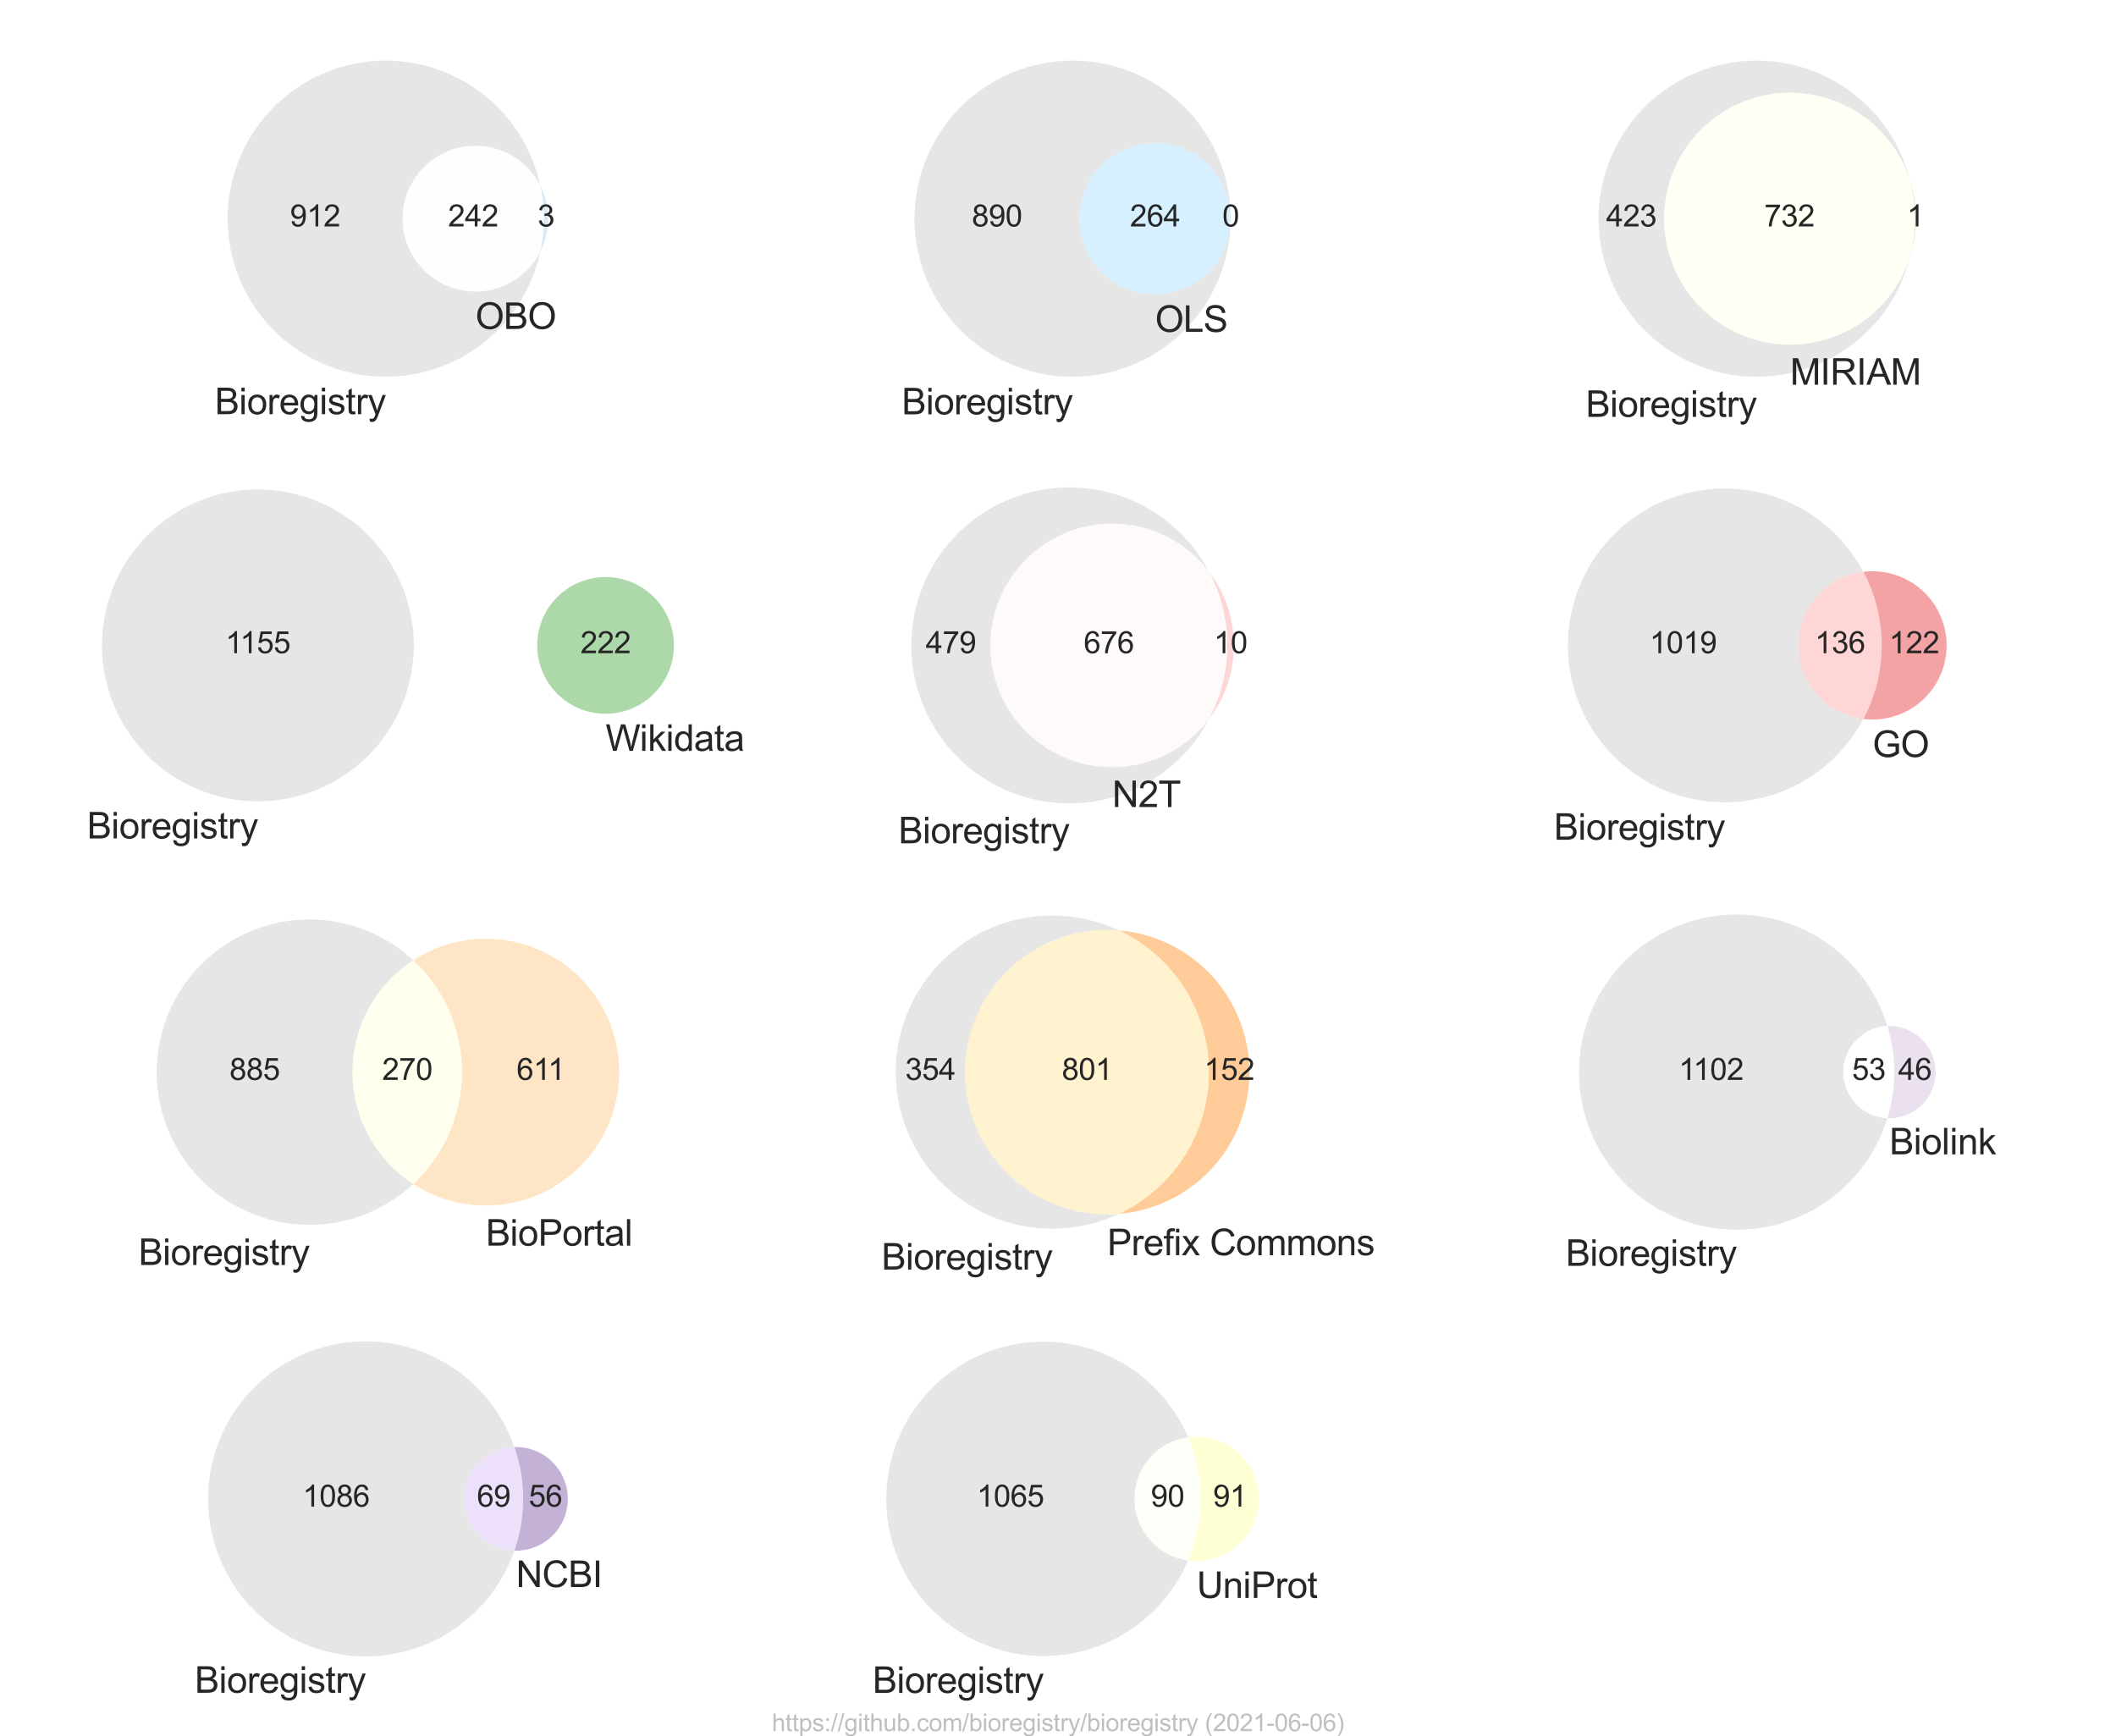 <?xml version="1.0" encoding="utf-8" standalone="no"?>
<!DOCTYPE svg PUBLIC "-//W3C//DTD SVG 1.1//EN"
  "http://www.w3.org/Graphics/SVG/1.1/DTD/svg11.dtd">
<svg height="576pt" version="1.1" viewBox="0 0 702 576" width="702pt" xmlns="http://www.w3.org/2000/svg" xmlns:xlink="http://www.w3.org/1999/xlink">
 <defs>
  <style type="text/css">*{stroke-linecap:butt;stroke-linejoin:round;}</style>
 </defs>
 <g id="figure_1">
  <g id="patch_1">
   <path d="M 0 576 
L 702 576 
L 702 0 
L 0 0 
z
" style="fill:#ffffff;"/>
  </g>
  <g id="axes_1">
   <g id="patch_2">
    <path clip-path="url(#p38d8c08703)" d="M 179.219 83.594 
C 177.989 85.987 176.367 88.158 174.422 90.017 
C 172.476 91.876 170.233 93.397 167.787 94.517 
C 165.34 95.637 162.723 96.341 160.044 96.599 
C 157.365 96.856 154.662 96.665 152.047 96.032 
C 149.431 95.399 146.94 94.334 144.675 92.88 
C 142.411 91.426 140.405 89.604 138.741 87.489 
C 137.077 85.374 135.778 82.996 134.897 80.453 
C 134.017 77.91 133.567 75.238 133.567 72.547 
C 133.567 69.856 134.017 67.184 134.897 64.641 
C 135.778 62.098 137.077 59.72 138.741 57.605 
C 140.405 55.49 142.411 53.668 144.675 52.214 
C 146.94 50.761 149.431 49.695 152.047 49.062 
C 154.662 48.429 157.365 48.238 160.044 48.495 
C 162.723 48.753 165.34 49.457 167.787 50.577 
C 170.233 51.697 172.476 53.218 174.422 55.077 
C 176.367 56.936 177.989 59.107 179.219 61.5 
C 177.867 55.226 175.375 49.252 171.866 43.878 
C 168.357 38.504 163.891 33.819 158.69 30.057 
C 153.489 26.295 147.642 23.52 141.439 21.87 
C 135.237 20.22 128.784 19.722 122.401 20.402 
C 116.019 21.082 109.815 22.928 104.099 25.848 
C 98.384 28.768 93.252 32.712 88.961 37.485 
C 84.669 42.258 81.29 47.778 78.992 53.771 
C 76.694 59.764 75.516 66.129 75.516 72.547 
C 75.516 78.965 76.694 85.33 78.992 91.323 
C 81.29 97.316 84.669 102.836 88.961 107.609 
C 93.252 112.382 98.384 116.327 104.099 119.246 
C 109.815 122.166 116.019 124.012 122.401 124.692 
C 128.784 125.372 135.237 124.874 141.439 123.224 
C 147.642 121.574 153.489 118.799 158.69 115.037 
C 163.891 111.275 168.357 106.59 171.866 101.216 
C 175.375 95.842 177.867 89.868 179.219 83.594 
" style="fill:#c0c0c0;opacity:0.4;"/>
   </g>
   <g id="patch_3">
    <path clip-path="url(#p38d8c08703)" d="M 179.219 61.5 
C 180.002 65.13 180.396 68.833 180.396 72.547 
C 180.396 76.261 180.002 79.964 179.219 83.594 
C 180.976 80.177 181.893 76.389 181.893 72.547 
C 181.893 68.705 180.976 64.917 179.219 61.5 
" style="fill:#a6cee3;opacity:0.4;"/>
   </g>
   <g id="patch_4">
    <path clip-path="url(#p38d8c08703)" d="M 179.219 83.594 
C 180.002 79.964 180.396 76.261 180.396 72.547 
C 180.396 68.833 180.002 65.13 179.219 61.5 
C 177.989 59.107 176.367 56.936 174.422 55.077 
C 172.476 53.218 170.233 51.697 167.787 50.577 
C 165.34 49.457 162.723 48.753 160.044 48.495 
C 157.365 48.238 154.662 48.429 152.047 49.062 
C 149.431 49.695 146.94 50.761 144.675 52.214 
C 142.411 53.668 140.405 55.49 138.741 57.605 
C 137.077 59.72 135.778 62.098 134.897 64.641 
C 134.017 67.184 133.567 69.856 133.567 72.547 
C 133.567 75.238 134.017 77.91 134.897 80.453 
C 135.778 82.996 137.077 85.374 138.741 87.489 
C 140.405 89.604 142.411 91.426 144.675 92.88 
C 146.94 94.334 149.431 95.399 152.047 96.032 
C 154.662 96.665 157.365 96.856 160.044 96.599 
C 162.723 96.341 165.34 95.637 167.787 94.517 
C 170.233 93.397 172.476 91.876 174.422 90.017 
C 176.367 88.158 177.989 85.987 179.219 83.594 
" style="fill:#fbffff;opacity:0.4;"/>
   </g>
   <g id="text_1">
    <!-- 912 -->
    <g style="fill:#262626;" transform="translate(96.2 75.132)scale(0.1 -0.1)">
     <defs>
      <path d="M 350 1059 
L 891 1109 
Q 959 728 1153 556 
Q 1347 384 1650 384 
Q 1909 384 2104 503 
Q 2300 622 2425 820 
Q 2550 1019 2634 1356 
Q 2719 1694 2719 2044 
Q 2719 2081 2716 2156 
Q 2547 1888 2255 1720 
Q 1963 1553 1622 1553 
Q 1053 1553 659 1965 
Q 266 2378 266 3053 
Q 266 3750 677 4175 
Q 1088 4600 1706 4600 
Q 2153 4600 2523 4359 
Q 2894 4119 3086 3673 
Q 3278 3228 3278 2384 
Q 3278 1506 3087 986 
Q 2897 466 2520 194 
Q 2144 -78 1638 -78 
Q 1100 -78 759 220 
Q 419 519 350 1059 
z
M 2653 3081 
Q 2653 3566 2395 3850 
Q 2138 4134 1775 4134 
Q 1400 4134 1122 3828 
Q 844 3522 844 3034 
Q 844 2597 1108 2323 
Q 1372 2050 1759 2050 
Q 2150 2050 2401 2323 
Q 2653 2597 2653 3081 
z
" id="ArialMT-39" transform="scale(0.016)"/>
      <path d="M 2384 0 
L 1822 0 
L 1822 3584 
Q 1619 3391 1289 3197 
Q 959 3003 697 2906 
L 697 3450 
Q 1169 3672 1522 3987 
Q 1875 4303 2022 4600 
L 2384 4600 
L 2384 0 
z
" id="ArialMT-31" transform="scale(0.016)"/>
      <path d="M 3222 541 
L 3222 0 
L 194 0 
Q 188 203 259 391 
Q 375 700 629 1000 
Q 884 1300 1366 1694 
Q 2113 2306 2375 2664 
Q 2638 3022 2638 3341 
Q 2638 3675 2398 3904 
Q 2159 4134 1775 4134 
Q 1369 4134 1125 3890 
Q 881 3647 878 3216 
L 300 3275 
Q 359 3922 746 4261 
Q 1134 4600 1788 4600 
Q 2447 4600 2831 4234 
Q 3216 3869 3216 3328 
Q 3216 3053 3103 2787 
Q 2991 2522 2730 2228 
Q 2469 1934 1863 1422 
Q 1356 997 1212 845 
Q 1069 694 975 541 
L 3222 541 
z
" id="ArialMT-32" transform="scale(0.016)"/>
     </defs>
     <use xlink:href="#ArialMT-39"/>
     <use x="55.615" xlink:href="#ArialMT-31"/>
     <use x="111.23" xlink:href="#ArialMT-32"/>
    </g>
   </g>
   <g id="text_2">
    <!-- 3 -->
    <g style="fill:#262626;" transform="translate(178.364 75.132)scale(0.1 -0.1)">
     <defs>
      <path d="M 269 1209 
L 831 1284 
Q 928 806 1161 595 
Q 1394 384 1728 384 
Q 2125 384 2398 659 
Q 2672 934 2672 1341 
Q 2672 1728 2419 1979 
Q 2166 2231 1775 2231 
Q 1616 2231 1378 2169 
L 1441 2663 
Q 1497 2656 1531 2656 
Q 1891 2656 2178 2843 
Q 2466 3031 2466 3422 
Q 2466 3731 2256 3934 
Q 2047 4138 1716 4138 
Q 1388 4138 1169 3931 
Q 950 3725 888 3313 
L 325 3413 
Q 428 3978 793 4289 
Q 1159 4600 1703 4600 
Q 2078 4600 2393 4439 
Q 2709 4278 2876 4000 
Q 3044 3722 3044 3409 
Q 3044 3113 2884 2869 
Q 2725 2625 2413 2481 
Q 2819 2388 3044 2092 
Q 3269 1797 3269 1353 
Q 3269 753 2831 336 
Q 2394 -81 1725 -81 
Q 1122 -81 723 278 
Q 325 638 269 1209 
z
" id="ArialMT-33" transform="scale(0.016)"/>
     </defs>
     <use xlink:href="#ArialMT-33"/>
    </g>
   </g>
   <g id="text_3">
    <!-- 242 -->
    <g style="fill:#262626;" transform="translate(148.64 75.132)scale(0.1 -0.1)">
     <defs>
      <path d="M 2069 0 
L 2069 1097 
L 81 1097 
L 81 1613 
L 2172 4581 
L 2631 4581 
L 2631 1613 
L 3250 1613 
L 3250 1097 
L 2631 1097 
L 2631 0 
L 2069 0 
z
M 2069 1613 
L 2069 3678 
L 634 1613 
L 2069 1613 
z
" id="ArialMT-34" transform="scale(0.016)"/>
     </defs>
     <use xlink:href="#ArialMT-32"/>
     <use x="55.615" xlink:href="#ArialMT-34"/>
     <use x="111.23" xlink:href="#ArialMT-32"/>
    </g>
   </g>
   <g id="text_4">
    <!-- Bioregistry -->
    <g style="fill:#262626;" transform="translate(71.275 137.407)scale(0.12 -0.12)">
     <defs>
      <path d="M 469 0 
L 469 4581 
L 2188 4581 
Q 2713 4581 3030 4442 
Q 3347 4303 3526 4014 
Q 3706 3725 3706 3409 
Q 3706 3116 3547 2856 
Q 3388 2597 3066 2438 
Q 3481 2316 3704 2022 
Q 3928 1728 3928 1328 
Q 3928 1006 3792 729 
Q 3656 453 3456 303 
Q 3256 153 2954 76 
Q 2653 0 2216 0 
L 469 0 
z
M 1075 2656 
L 2066 2656 
Q 2469 2656 2644 2709 
Q 2875 2778 2992 2937 
Q 3109 3097 3109 3338 
Q 3109 3566 3000 3739 
Q 2891 3913 2687 3977 
Q 2484 4041 1991 4041 
L 1075 4041 
L 1075 2656 
z
M 1075 541 
L 2216 541 
Q 2509 541 2628 563 
Q 2838 600 2978 687 
Q 3119 775 3209 942 
Q 3300 1109 3300 1328 
Q 3300 1584 3169 1773 
Q 3038 1963 2805 2039 
Q 2572 2116 2134 2116 
L 1075 2116 
L 1075 541 
z
" id="ArialMT-42" transform="scale(0.016)"/>
      <path d="M 425 3934 
L 425 4581 
L 988 4581 
L 988 3934 
L 425 3934 
z
M 425 0 
L 425 3319 
L 988 3319 
L 988 0 
L 425 0 
z
" id="ArialMT-69" transform="scale(0.016)"/>
      <path d="M 213 1659 
Q 213 2581 725 3025 
Q 1153 3394 1769 3394 
Q 2453 3394 2887 2945 
Q 3322 2497 3322 1706 
Q 3322 1066 3130 698 
Q 2938 331 2570 128 
Q 2203 -75 1769 -75 
Q 1072 -75 642 372 
Q 213 819 213 1659 
z
M 791 1659 
Q 791 1022 1069 705 
Q 1347 388 1769 388 
Q 2188 388 2466 706 
Q 2744 1025 2744 1678 
Q 2744 2294 2464 2611 
Q 2184 2928 1769 2928 
Q 1347 2928 1069 2612 
Q 791 2297 791 1659 
z
" id="ArialMT-6f" transform="scale(0.016)"/>
      <path d="M 416 0 
L 416 3319 
L 922 3319 
L 922 2816 
Q 1116 3169 1280 3281 
Q 1444 3394 1641 3394 
Q 1925 3394 2219 3213 
L 2025 2691 
Q 1819 2813 1613 2813 
Q 1428 2813 1281 2702 
Q 1134 2591 1072 2394 
Q 978 2094 978 1738 
L 978 0 
L 416 0 
z
" id="ArialMT-72" transform="scale(0.016)"/>
      <path d="M 2694 1069 
L 3275 997 
Q 3138 488 2766 206 
Q 2394 -75 1816 -75 
Q 1088 -75 661 373 
Q 234 822 234 1631 
Q 234 2469 665 2931 
Q 1097 3394 1784 3394 
Q 2450 3394 2872 2941 
Q 3294 2488 3294 1666 
Q 3294 1616 3291 1516 
L 816 1516 
Q 847 969 1125 678 
Q 1403 388 1819 388 
Q 2128 388 2347 550 
Q 2566 713 2694 1069 
z
M 847 1978 
L 2700 1978 
Q 2663 2397 2488 2606 
Q 2219 2931 1791 2931 
Q 1403 2931 1139 2672 
Q 875 2413 847 1978 
z
" id="ArialMT-65" transform="scale(0.016)"/>
      <path d="M 319 -275 
L 866 -356 
Q 900 -609 1056 -725 
Q 1266 -881 1628 -881 
Q 2019 -881 2231 -725 
Q 2444 -569 2519 -288 
Q 2563 -116 2559 434 
Q 2191 0 1641 0 
Q 956 0 581 494 
Q 206 988 206 1678 
Q 206 2153 378 2554 
Q 550 2956 876 3175 
Q 1203 3394 1644 3394 
Q 2231 3394 2613 2919 
L 2613 3319 
L 3131 3319 
L 3131 450 
Q 3131 -325 2973 -648 
Q 2816 -972 2473 -1159 
Q 2131 -1347 1631 -1347 
Q 1038 -1347 672 -1080 
Q 306 -813 319 -275 
z
M 784 1719 
Q 784 1066 1043 766 
Q 1303 466 1694 466 
Q 2081 466 2343 764 
Q 2606 1063 2606 1700 
Q 2606 2309 2336 2618 
Q 2066 2928 1684 2928 
Q 1309 2928 1046 2623 
Q 784 2319 784 1719 
z
" id="ArialMT-67" transform="scale(0.016)"/>
      <path d="M 197 991 
L 753 1078 
Q 800 744 1014 566 
Q 1228 388 1613 388 
Q 2000 388 2187 545 
Q 2375 703 2375 916 
Q 2375 1106 2209 1216 
Q 2094 1291 1634 1406 
Q 1016 1563 777 1677 
Q 538 1791 414 1992 
Q 291 2194 291 2438 
Q 291 2659 392 2848 
Q 494 3038 669 3163 
Q 800 3259 1026 3326 
Q 1253 3394 1513 3394 
Q 1903 3394 2198 3281 
Q 2494 3169 2634 2976 
Q 2775 2784 2828 2463 
L 2278 2388 
Q 2241 2644 2061 2787 
Q 1881 2931 1553 2931 
Q 1166 2931 1000 2803 
Q 834 2675 834 2503 
Q 834 2394 903 2306 
Q 972 2216 1119 2156 
Q 1203 2125 1616 2013 
Q 2213 1853 2448 1751 
Q 2684 1650 2818 1456 
Q 2953 1263 2953 975 
Q 2953 694 2789 445 
Q 2625 197 2315 61 
Q 2006 -75 1616 -75 
Q 969 -75 630 194 
Q 291 463 197 991 
z
" id="ArialMT-73" transform="scale(0.016)"/>
      <path d="M 1650 503 
L 1731 6 
Q 1494 -44 1306 -44 
Q 1000 -44 831 53 
Q 663 150 594 308 
Q 525 466 525 972 
L 525 2881 
L 113 2881 
L 113 3319 
L 525 3319 
L 525 4141 
L 1084 4478 
L 1084 3319 
L 1650 3319 
L 1650 2881 
L 1084 2881 
L 1084 941 
Q 1084 700 1114 631 
Q 1144 563 1211 522 
Q 1278 481 1403 481 
Q 1497 481 1650 503 
z
" id="ArialMT-74" transform="scale(0.016)"/>
      <path d="M 397 -1278 
L 334 -750 
Q 519 -800 656 -800 
Q 844 -800 956 -737 
Q 1069 -675 1141 -563 
Q 1194 -478 1313 -144 
Q 1328 -97 1363 -6 
L 103 3319 
L 709 3319 
L 1400 1397 
Q 1534 1031 1641 628 
Q 1738 1016 1872 1384 
L 2581 3319 
L 3144 3319 
L 1881 -56 
Q 1678 -603 1566 -809 
Q 1416 -1088 1222 -1217 
Q 1028 -1347 759 -1347 
Q 597 -1347 397 -1278 
z
" id="ArialMT-79" transform="scale(0.016)"/>
     </defs>
     <use xlink:href="#ArialMT-42"/>
     <use x="66.699" xlink:href="#ArialMT-69"/>
     <use x="88.916" xlink:href="#ArialMT-6f"/>
     <use x="144.531" xlink:href="#ArialMT-72"/>
     <use x="177.832" xlink:href="#ArialMT-65"/>
     <use x="233.447" xlink:href="#ArialMT-67"/>
     <use x="289.062" xlink:href="#ArialMT-69"/>
     <use x="311.279" xlink:href="#ArialMT-73"/>
     <use x="361.279" xlink:href="#ArialMT-74"/>
     <use x="389.062" xlink:href="#ArialMT-72"/>
     <use x="422.363" xlink:href="#ArialMT-79"/>
    </g>
   </g>
   <g id="text_5">
    <!-- OBO -->
    <g style="fill:#262626;" transform="translate(157.73 109.129)scale(0.12 -0.12)">
     <defs>
      <path d="M 309 2231 
Q 309 3372 921 4017 
Q 1534 4663 2503 4663 
Q 3138 4663 3647 4359 
Q 4156 4056 4423 3514 
Q 4691 2972 4691 2284 
Q 4691 1588 4409 1038 
Q 4128 488 3612 205 
Q 3097 -78 2500 -78 
Q 1853 -78 1343 234 
Q 834 547 571 1087 
Q 309 1628 309 2231 
z
M 934 2222 
Q 934 1394 1379 917 
Q 1825 441 2497 441 
Q 3181 441 3623 922 
Q 4066 1403 4066 2288 
Q 4066 2847 3877 3264 
Q 3688 3681 3323 3911 
Q 2959 4141 2506 4141 
Q 1863 4141 1398 3698 
Q 934 3256 934 2222 
z
" id="ArialMT-4f" transform="scale(0.016)"/>
     </defs>
     <use xlink:href="#ArialMT-4f"/>
     <use x="77.783" xlink:href="#ArialMT-42"/>
     <use x="144.482" xlink:href="#ArialMT-4f"/>
    </g>
   </g>
  </g>
  <g id="axes_2">
   <g id="patch_5">
    <path clip-path="url(#pb27c85f5a3)" d="M 408.283 73.492 
C 408.161 76.745 407.406 79.942 406.062 82.906 
C 404.718 85.871 402.81 88.545 400.445 90.78 
C 398.079 93.016 395.301 94.77 392.266 95.944 
C 389.231 97.118 385.996 97.691 382.741 97.63 
C 379.487 97.568 376.276 96.874 373.287 95.586 
C 370.298 94.299 367.588 92.441 365.309 90.118 
C 363.029 87.795 361.223 85.051 359.992 82.038 
C 358.761 79.025 358.127 75.802 358.127 72.547 
C 358.127 69.292 358.761 66.069 359.992 63.056 
C 361.223 60.043 363.029 57.299 365.309 54.976 
C 367.588 52.653 370.298 50.796 373.287 49.508 
C 376.276 48.22 379.487 47.526 382.741 47.465 
C 385.996 47.403 389.231 47.976 392.266 49.15 
C 395.301 50.324 398.079 52.078 400.445 54.314 
C 402.81 56.549 404.718 59.224 406.062 62.188 
C 407.406 65.152 408.161 68.349 408.283 71.602 
C 408.16 64.755 406.697 57.998 403.977 51.713 
C 401.257 45.429 397.332 39.737 392.425 34.961 
C 387.518 30.185 381.722 26.415 375.366 23.866 
C 369.01 21.317 362.216 20.037 355.369 20.099 
C 348.521 20.16 341.751 21.563 335.442 24.226 
C 329.134 26.889 323.407 30.762 318.587 35.626 
C 313.766 40.49 309.945 46.252 307.338 52.584 
C 304.732 58.917 303.391 65.699 303.391 72.547 
C 303.391 79.395 304.732 86.177 307.338 92.51 
C 309.945 98.842 313.766 104.604 318.587 109.468 
C 323.407 114.332 329.134 118.205 335.442 120.868 
C 341.751 123.531 348.521 124.934 355.369 124.995 
C 362.216 125.057 369.01 123.777 375.366 121.228 
C 381.722 118.679 387.518 114.909 392.425 110.133 
C 397.332 105.357 401.257 99.665 403.977 93.381 
C 406.697 87.096 408.16 80.339 408.283 73.492 
" style="fill:#c0c0c0;opacity:0.4;"/>
   </g>
   <g id="patch_6">
    <path clip-path="url(#pb27c85f5a3)" d="M 408.283 71.602 
C 408.289 71.917 408.292 72.232 408.292 72.547 
C 408.292 72.862 408.289 73.177 408.283 73.492 
C 408.295 73.177 408.301 72.862 408.301 72.547 
C 408.301 72.232 408.295 71.917 408.283 71.602 
" style="fill:#1f78b4;opacity:0.4;"/>
   </g>
   <g id="patch_7">
    <path clip-path="url(#pb27c85f5a3)" d="M 408.283 73.492 
C 408.289 73.177 408.292 72.862 408.292 72.547 
C 408.292 72.232 408.289 71.917 408.283 71.602 
C 408.161 68.349 407.406 65.152 406.062 62.188 
C 404.718 59.224 402.81 56.549 400.445 54.314 
C 398.079 52.078 395.301 50.324 392.266 49.15 
C 389.231 47.976 385.996 47.403 382.741 47.465 
C 379.487 47.526 376.276 48.22 373.287 49.508 
C 370.298 50.796 367.588 52.653 365.309 54.976 
C 363.029 57.299 361.223 60.043 359.992 63.056 
C 358.761 66.069 358.127 69.292 358.127 72.547 
C 358.127 75.802 358.761 79.025 359.992 82.038 
C 361.223 85.051 363.029 87.795 365.309 90.118 
C 367.588 92.441 370.298 94.299 373.287 95.586 
C 376.276 96.874 379.487 97.568 382.741 97.63 
C 385.996 97.691 389.231 97.118 392.266 95.944 
C 395.301 94.77 398.079 93.016 400.445 90.78 
C 402.81 88.545 404.718 85.871 406.062 82.906 
C 407.406 79.942 408.161 76.745 408.283 73.492 
" style="fill:#9cdaff;opacity:0.4;"/>
   </g>
   <g id="text_6">
    <!-- 890 -->
    <g style="fill:#262626;" transform="translate(322.418 75.132)scale(0.1 -0.1)">
     <defs>
      <path d="M 1131 2484 
Q 781 2613 612 2850 
Q 444 3088 444 3419 
Q 444 3919 803 4259 
Q 1163 4600 1759 4600 
Q 2359 4600 2725 4251 
Q 3091 3903 3091 3403 
Q 3091 3084 2923 2848 
Q 2756 2613 2416 2484 
Q 2838 2347 3058 2040 
Q 3278 1734 3278 1309 
Q 3278 722 2862 322 
Q 2447 -78 1769 -78 
Q 1091 -78 675 323 
Q 259 725 259 1325 
Q 259 1772 486 2073 
Q 713 2375 1131 2484 
z
M 1019 3438 
Q 1019 3113 1228 2906 
Q 1438 2700 1772 2700 
Q 2097 2700 2305 2904 
Q 2513 3109 2513 3406 
Q 2513 3716 2298 3927 
Q 2084 4138 1766 4138 
Q 1444 4138 1231 3931 
Q 1019 3725 1019 3438 
z
M 838 1322 
Q 838 1081 952 856 
Q 1066 631 1291 507 
Q 1516 384 1775 384 
Q 2178 384 2440 643 
Q 2703 903 2703 1303 
Q 2703 1709 2433 1975 
Q 2163 2241 1756 2241 
Q 1359 2241 1098 1978 
Q 838 1716 838 1322 
z
" id="ArialMT-38" transform="scale(0.016)"/>
      <path d="M 266 2259 
Q 266 3072 433 3567 
Q 600 4063 929 4331 
Q 1259 4600 1759 4600 
Q 2128 4600 2406 4451 
Q 2684 4303 2865 4023 
Q 3047 3744 3150 3342 
Q 3253 2941 3253 2259 
Q 3253 1453 3087 958 
Q 2922 463 2592 192 
Q 2263 -78 1759 -78 
Q 1097 -78 719 397 
Q 266 969 266 2259 
z
M 844 2259 
Q 844 1131 1108 757 
Q 1372 384 1759 384 
Q 2147 384 2411 759 
Q 2675 1134 2675 2259 
Q 2675 3391 2411 3762 
Q 2147 4134 1753 4134 
Q 1366 4134 1134 3806 
Q 844 3388 844 2259 
z
" id="ArialMT-30" transform="scale(0.016)"/>
     </defs>
     <use xlink:href="#ArialMT-38"/>
     <use x="55.615" xlink:href="#ArialMT-39"/>
     <use x="111.23" xlink:href="#ArialMT-30"/>
    </g>
   </g>
   <g id="text_7">
    <!-- 0 -->
    <g style="fill:#262626;" transform="translate(405.516 75.132)scale(0.1 -0.1)">
     <use xlink:href="#ArialMT-30"/>
    </g>
   </g>
   <g id="text_8">
    <!-- 264 -->
    <g style="fill:#262626;" transform="translate(374.868 75.132)scale(0.1 -0.1)">
     <defs>
      <path d="M 3184 3459 
L 2625 3416 
Q 2550 3747 2413 3897 
Q 2184 4138 1850 4138 
Q 1581 4138 1378 3988 
Q 1113 3794 959 3422 
Q 806 3050 800 2363 
Q 1003 2672 1297 2822 
Q 1591 2972 1913 2972 
Q 2475 2972 2870 2558 
Q 3266 2144 3266 1488 
Q 3266 1056 3080 686 
Q 2894 316 2569 119 
Q 2244 -78 1831 -78 
Q 1128 -78 684 439 
Q 241 956 241 2144 
Q 241 3472 731 4075 
Q 1159 4600 1884 4600 
Q 2425 4600 2770 4297 
Q 3116 3994 3184 3459 
z
M 888 1484 
Q 888 1194 1011 928 
Q 1134 663 1356 523 
Q 1578 384 1822 384 
Q 2178 384 2434 671 
Q 2691 959 2691 1453 
Q 2691 1928 2437 2201 
Q 2184 2475 1800 2475 
Q 1419 2475 1153 2201 
Q 888 1928 888 1484 
z
" id="ArialMT-36" transform="scale(0.016)"/>
     </defs>
     <use xlink:href="#ArialMT-32"/>
     <use x="55.615" xlink:href="#ArialMT-36"/>
     <use x="111.23" xlink:href="#ArialMT-34"/>
    </g>
   </g>
   <g id="text_9">
    <!-- Bioregistry -->
    <g style="fill:#262626;" transform="translate(299.16 137.464)scale(0.12 -0.12)">
     <use xlink:href="#ArialMT-42"/>
     <use x="66.699" xlink:href="#ArialMT-69"/>
     <use x="88.916" xlink:href="#ArialMT-6f"/>
     <use x="144.531" xlink:href="#ArialMT-72"/>
     <use x="177.832" xlink:href="#ArialMT-65"/>
     <use x="233.447" xlink:href="#ArialMT-67"/>
     <use x="289.062" xlink:href="#ArialMT-69"/>
     <use x="311.279" xlink:href="#ArialMT-73"/>
     <use x="361.279" xlink:href="#ArialMT-74"/>
     <use x="389.062" xlink:href="#ArialMT-72"/>
     <use x="422.363" xlink:href="#ArialMT-79"/>
    </g>
   </g>
   <g id="text_10">
    <!-- OLS -->
    <g style="fill:#262626;" transform="translate(383.214 110.1)scale(0.12 -0.12)">
     <defs>
      <path d="M 469 0 
L 469 4581 
L 1075 4581 
L 1075 541 
L 3331 541 
L 3331 0 
L 469 0 
z
" id="ArialMT-4c" transform="scale(0.016)"/>
      <path d="M 288 1472 
L 859 1522 
Q 900 1178 1048 958 
Q 1197 738 1509 602 
Q 1822 466 2213 466 
Q 2559 466 2825 569 
Q 3091 672 3220 851 
Q 3350 1031 3350 1244 
Q 3350 1459 3225 1620 
Q 3100 1781 2813 1891 
Q 2628 1963 1997 2114 
Q 1366 2266 1113 2400 
Q 784 2572 623 2826 
Q 463 3081 463 3397 
Q 463 3744 659 4045 
Q 856 4347 1234 4503 
Q 1613 4659 2075 4659 
Q 2584 4659 2973 4495 
Q 3363 4331 3572 4012 
Q 3781 3694 3797 3291 
L 3216 3247 
Q 3169 3681 2898 3903 
Q 2628 4125 2100 4125 
Q 1550 4125 1298 3923 
Q 1047 3722 1047 3438 
Q 1047 3191 1225 3031 
Q 1400 2872 2139 2705 
Q 2878 2538 3153 2413 
Q 3553 2228 3743 1945 
Q 3934 1663 3934 1294 
Q 3934 928 3725 604 
Q 3516 281 3123 101 
Q 2731 -78 2241 -78 
Q 1619 -78 1198 103 
Q 778 284 539 648 
Q 300 1013 288 1472 
z
" id="ArialMT-53" transform="scale(0.016)"/>
     </defs>
     <use xlink:href="#ArialMT-4f"/>
     <use x="77.783" xlink:href="#ArialMT-4c"/>
     <use x="133.398" xlink:href="#ArialMT-53"/>
    </g>
   </g>
  </g>
  <g id="axes_3">
   <g id="patch_8">
    <path clip-path="url(#pf306bb9006)" d="M 633.61 85.444 
C 632.086 90.139 629.743 94.527 626.688 98.404 
C 623.634 102.281 619.916 105.586 615.709 108.166 
C 611.501 110.746 606.869 112.56 602.029 113.524 
C 597.188 114.488 592.215 114.586 587.34 113.815 
C 582.465 113.044 577.765 111.415 573.458 109.004 
C 569.152 106.593 565.306 103.437 562.1 99.685 
C 558.895 95.932 556.379 91.64 554.671 87.01 
C 552.962 82.379 552.087 77.483 552.087 72.547 
C 552.087 67.611 552.962 62.715 554.671 58.084 
C 556.379 53.454 558.895 49.162 562.1 45.41 
C 565.306 41.657 569.152 38.501 573.458 36.09 
C 577.765 33.679 582.465 32.05 587.34 31.279 
C 592.215 30.508 597.188 30.606 602.029 31.57 
C 606.869 32.534 611.501 34.348 615.709 36.928 
C 619.916 39.508 623.634 42.813 626.688 46.69 
C 629.743 50.567 632.086 54.955 633.61 59.65 
C 632.051 53.505 629.39 47.693 625.758 42.497 
C 622.126 37.302 617.582 32.807 612.346 29.233 
C 607.11 25.658 601.27 23.062 595.108 21.571 
C 588.946 20.08 582.565 19.719 576.274 20.504 
C 569.984 21.29 563.887 23.209 558.281 26.17 
C 552.676 29.13 547.653 33.083 543.457 37.835 
C 539.261 42.587 535.962 48.061 533.719 53.991 
C 531.476 59.92 530.326 66.208 530.326 72.547 
C 530.326 78.887 531.476 85.174 533.719 91.103 
C 535.962 97.033 539.261 102.507 543.457 107.259 
C 547.653 112.011 552.676 115.964 558.281 118.924 
C 563.887 121.885 569.984 123.804 576.274 124.59 
C 582.565 125.375 588.946 125.014 595.108 123.523 
C 601.27 122.032 607.11 119.436 612.346 115.861 
C 617.582 112.287 622.126 107.792 625.758 102.597 
C 629.39 97.401 632.051 91.589 633.61 85.444 
" style="fill:#c0c0c0;opacity:0.4;"/>
   </g>
   <g id="patch_9">
    <path clip-path="url(#pf306bb9006)" d="M 633.61 59.65 
C 634.679 63.865 635.22 68.198 635.22 72.547 
C 635.22 76.896 634.679 81.229 633.61 85.444 
C 634.961 81.279 635.65 76.926 635.65 72.547 
C 635.65 68.168 634.961 63.815 633.61 59.65 
" style="fill:#b2df8a;opacity:0.4;"/>
   </g>
   <g id="patch_10">
    <path clip-path="url(#pf306bb9006)" d="M 633.61 85.444 
C 634.679 81.229 635.22 76.896 635.22 72.547 
C 635.22 68.198 634.679 63.865 633.61 59.65 
C 632.086 54.955 629.743 50.567 626.688 46.69 
C 623.634 42.813 619.916 39.508 615.709 36.928 
C 611.501 34.348 606.869 32.534 602.029 31.57 
C 597.188 30.606 592.215 30.508 587.34 31.279 
C 582.465 32.05 577.765 33.679 573.458 36.09 
C 569.152 38.501 565.306 41.657 562.1 45.41 
C 558.895 49.162 556.379 53.454 554.671 58.084 
C 552.962 62.715 552.087 67.611 552.087 72.547 
C 552.087 77.483 552.962 82.379 554.671 87.01 
C 556.379 91.64 558.895 95.932 562.1 99.685 
C 565.306 103.437 569.152 106.593 573.458 109.004 
C 577.765 111.415 582.465 113.044 587.34 113.815 
C 592.215 114.586 597.188 114.488 602.029 113.524 
C 606.869 112.56 611.501 110.746 615.709 108.166 
C 619.916 105.586 623.634 102.281 626.688 98.404 
C 629.743 94.527 632.086 90.139 633.61 85.444 
" style="fill:#ffffe7;opacity:0.4;"/>
   </g>
   <g id="text_11">
    <!-- 423 -->
    <g style="fill:#262626;" transform="translate(532.865 75.132)scale(0.1 -0.1)">
     <use xlink:href="#ArialMT-34"/>
     <use x="55.615" xlink:href="#ArialMT-32"/>
     <use x="111.23" xlink:href="#ArialMT-33"/>
    </g>
   </g>
   <g id="text_12">
    <!-- 1 -->
    <g style="fill:#262626;" transform="translate(632.655 75.132)scale(0.1 -0.1)">
     <use xlink:href="#ArialMT-31"/>
    </g>
   </g>
   <g id="text_13">
    <!-- 732 -->
    <g style="fill:#262626;" transform="translate(585.312 75.132)scale(0.1 -0.1)">
     <defs>
      <path d="M 303 3981 
L 303 4522 
L 3269 4522 
L 3269 4084 
Q 2831 3619 2401 2847 
Q 1972 2075 1738 1259 
Q 1569 684 1522 0 
L 944 0 
Q 953 541 1156 1306 
Q 1359 2072 1739 2783 
Q 2119 3494 2547 3981 
L 303 3981 
z
" id="ArialMT-37" transform="scale(0.016)"/>
     </defs>
     <use xlink:href="#ArialMT-37"/>
     <use x="55.615" xlink:href="#ArialMT-33"/>
     <use x="111.23" xlink:href="#ArialMT-32"/>
    </g>
   </g>
   <g id="text_14">
    <!-- Bioregistry -->
    <g style="fill:#262626;" transform="translate(526.092 138.295)scale(0.12 -0.12)">
     <use xlink:href="#ArialMT-42"/>
     <use x="66.699" xlink:href="#ArialMT-69"/>
     <use x="88.916" xlink:href="#ArialMT-6f"/>
     <use x="144.531" xlink:href="#ArialMT-72"/>
     <use x="177.832" xlink:href="#ArialMT-65"/>
     <use x="233.447" xlink:href="#ArialMT-67"/>
     <use x="289.062" xlink:href="#ArialMT-69"/>
     <use x="311.279" xlink:href="#ArialMT-73"/>
     <use x="361.279" xlink:href="#ArialMT-74"/>
     <use x="389.062" xlink:href="#ArialMT-72"/>
     <use x="422.363" xlink:href="#ArialMT-79"/>
    </g>
   </g>
   <g id="text_15">
    <!-- MIRIAM -->
    <g style="fill:#262626;" transform="translate(593.869 127.629)scale(0.12 -0.12)">
     <defs>
      <path d="M 475 0 
L 475 4581 
L 1388 4581 
L 2472 1338 
Q 2622 884 2691 659 
Q 2769 909 2934 1394 
L 4031 4581 
L 4847 4581 
L 4847 0 
L 4263 0 
L 4263 3834 
L 2931 0 
L 2384 0 
L 1059 3900 
L 1059 0 
L 475 0 
z
" id="ArialMT-4d" transform="scale(0.016)"/>
      <path d="M 597 0 
L 597 4581 
L 1203 4581 
L 1203 0 
L 597 0 
z
" id="ArialMT-49" transform="scale(0.016)"/>
      <path d="M 503 0 
L 503 4581 
L 2534 4581 
Q 3147 4581 3465 4457 
Q 3784 4334 3975 4021 
Q 4166 3709 4166 3331 
Q 4166 2844 3850 2509 
Q 3534 2175 2875 2084 
Q 3116 1969 3241 1856 
Q 3506 1613 3744 1247 
L 4541 0 
L 3778 0 
L 3172 953 
Q 2906 1366 2734 1584 
Q 2563 1803 2427 1890 
Q 2291 1978 2150 2013 
Q 2047 2034 1813 2034 
L 1109 2034 
L 1109 0 
L 503 0 
z
M 1109 2559 
L 2413 2559 
Q 2828 2559 3062 2645 
Q 3297 2731 3419 2920 
Q 3541 3109 3541 3331 
Q 3541 3656 3305 3865 
Q 3069 4075 2559 4075 
L 1109 4075 
L 1109 2559 
z
" id="ArialMT-52" transform="scale(0.016)"/>
      <path d="M -9 0 
L 1750 4581 
L 2403 4581 
L 4278 0 
L 3588 0 
L 3053 1388 
L 1138 1388 
L 634 0 
L -9 0 
z
M 1313 1881 
L 2866 1881 
L 2388 3150 
Q 2169 3728 2063 4100 
Q 1975 3659 1816 3225 
L 1313 1881 
z
" id="ArialMT-41" transform="scale(0.016)"/>
     </defs>
     <use xlink:href="#ArialMT-4d"/>
     <use x="83.301" xlink:href="#ArialMT-49"/>
     <use x="111.084" xlink:href="#ArialMT-52"/>
     <use x="183.301" xlink:href="#ArialMT-49"/>
     <use x="211.084" xlink:href="#ArialMT-41"/>
     <use x="277.783" xlink:href="#ArialMT-4d"/>
    </g>
   </g>
  </g>
  <g id="axes_4">
   <g id="patch_11">
    <path clip-path="url(#pd1733ebdae)" d="M 85.558 265.85 
C 99.279 265.85 112.439 260.398 122.14 250.697 
C 131.842 240.995 137.293 227.835 137.293 214.115 
C 137.293 200.395 131.842 187.234 122.14 177.533 
C 112.439 167.831 99.279 162.38 85.558 162.38 
C 71.838 162.38 58.678 167.831 48.976 177.533 
C 39.275 187.234 33.824 200.395 33.824 214.115 
C 33.824 227.835 39.275 240.995 48.976 250.697 
C 58.678 260.398 71.838 265.85 85.558 265.85 
z
" style="fill:#c0c0c0;opacity:0.4;"/>
   </g>
   <g id="patch_12">
    <path clip-path="url(#pd1733ebdae)" d="M 200.903 236.796 
C 206.918 236.796 212.688 234.406 216.941 230.153 
C 221.195 225.9 223.585 220.13 223.585 214.115 
C 223.585 208.1 221.195 202.33 216.941 198.077 
C 212.688 193.823 206.918 191.434 200.903 191.434 
C 194.888 191.434 189.119 193.823 184.865 198.077 
C 180.612 202.33 178.222 208.1 178.222 214.115 
C 178.222 220.13 180.612 225.9 184.865 230.153 
C 189.119 234.406 194.888 236.796 200.903 236.796 
z
" style="fill:#33a02c;opacity:0.4;"/>
   </g>
   <g id="text_16">
    <!-- 1155 -->
    <g style="fill:#262626;" transform="translate(74.805 216.7)scale(0.1 -0.1)">
     <defs>
      <path d="M 266 1200 
L 856 1250 
Q 922 819 1161 601 
Q 1400 384 1738 384 
Q 2144 384 2425 690 
Q 2706 997 2706 1503 
Q 2706 1984 2436 2262 
Q 2166 2541 1728 2541 
Q 1456 2541 1237 2417 
Q 1019 2294 894 2097 
L 366 2166 
L 809 4519 
L 3088 4519 
L 3088 3981 
L 1259 3981 
L 1013 2750 
Q 1425 3038 1878 3038 
Q 2478 3038 2890 2622 
Q 3303 2206 3303 1553 
Q 3303 931 2941 478 
Q 2500 -78 1738 -78 
Q 1113 -78 717 272 
Q 322 622 266 1200 
z
" id="ArialMT-35" transform="scale(0.016)"/>
     </defs>
     <use xlink:href="#ArialMT-31"/>
     <use x="48.24" xlink:href="#ArialMT-31"/>
     <use x="103.855" xlink:href="#ArialMT-35"/>
     <use x="159.471" xlink:href="#ArialMT-35"/>
    </g>
   </g>
   <g id="text_17">
    <!-- 222 -->
    <g style="fill:#262626;" transform="translate(192.562 216.7)scale(0.1 -0.1)">
     <use xlink:href="#ArialMT-32"/>
     <use x="55.615" xlink:href="#ArialMT-32"/>
     <use x="111.23" xlink:href="#ArialMT-32"/>
    </g>
   </g>
   <g id="text_18">
    <!-- Bioregistry -->
    <g style="fill:#262626;" transform="translate(28.877 278.16)scale(0.12 -0.12)">
     <use xlink:href="#ArialMT-42"/>
     <use x="66.699" xlink:href="#ArialMT-69"/>
     <use x="88.916" xlink:href="#ArialMT-6f"/>
     <use x="144.531" xlink:href="#ArialMT-72"/>
     <use x="177.832" xlink:href="#ArialMT-65"/>
     <use x="233.447" xlink:href="#ArialMT-67"/>
     <use x="289.062" xlink:href="#ArialMT-69"/>
     <use x="311.279" xlink:href="#ArialMT-73"/>
     <use x="361.279" xlink:href="#ArialMT-74"/>
     <use x="389.062" xlink:href="#ArialMT-72"/>
     <use x="422.363" xlink:href="#ArialMT-79"/>
    </g>
   </g>
   <g id="text_19">
    <!-- Wikidata -->
    <g style="fill:#262626;" transform="translate(200.903 249.106)scale(0.12 -0.12)">
     <defs>
      <path d="M 1294 0 
L 78 4581 
L 700 4581 
L 1397 1578 
Q 1509 1106 1591 641 
Q 1766 1375 1797 1488 
L 2669 4581 
L 3400 4581 
L 4056 2263 
Q 4303 1400 4413 641 
Q 4500 1075 4641 1638 
L 5359 4581 
L 5969 4581 
L 4713 0 
L 4128 0 
L 3163 3491 
Q 3041 3928 3019 4028 
Q 2947 3713 2884 3491 
L 1913 0 
L 1294 0 
z
" id="ArialMT-57" transform="scale(0.016)"/>
      <path d="M 425 0 
L 425 4581 
L 988 4581 
L 988 1969 
L 2319 3319 
L 3047 3319 
L 1778 2088 
L 3175 0 
L 2481 0 
L 1384 1697 
L 988 1316 
L 988 0 
L 425 0 
z
" id="ArialMT-6b" transform="scale(0.016)"/>
      <path d="M 2575 0 
L 2575 419 
Q 2259 -75 1647 -75 
Q 1250 -75 917 144 
Q 584 363 401 755 
Q 219 1147 219 1656 
Q 219 2153 384 2558 
Q 550 2963 881 3178 
Q 1213 3394 1622 3394 
Q 1922 3394 2156 3267 
Q 2391 3141 2538 2938 
L 2538 4581 
L 3097 4581 
L 3097 0 
L 2575 0 
z
M 797 1656 
Q 797 1019 1065 703 
Q 1334 388 1700 388 
Q 2069 388 2326 689 
Q 2584 991 2584 1609 
Q 2584 2291 2321 2609 
Q 2059 2928 1675 2928 
Q 1300 2928 1048 2622 
Q 797 2316 797 1656 
z
" id="ArialMT-64" transform="scale(0.016)"/>
      <path d="M 2588 409 
Q 2275 144 1986 34 
Q 1697 -75 1366 -75 
Q 819 -75 525 192 
Q 231 459 231 875 
Q 231 1119 342 1320 
Q 453 1522 633 1644 
Q 813 1766 1038 1828 
Q 1203 1872 1538 1913 
Q 2219 1994 2541 2106 
Q 2544 2222 2544 2253 
Q 2544 2597 2384 2738 
Q 2169 2928 1744 2928 
Q 1347 2928 1158 2789 
Q 969 2650 878 2297 
L 328 2372 
Q 403 2725 575 2942 
Q 747 3159 1072 3276 
Q 1397 3394 1825 3394 
Q 2250 3394 2515 3294 
Q 2781 3194 2906 3042 
Q 3031 2891 3081 2659 
Q 3109 2516 3109 2141 
L 3109 1391 
Q 3109 606 3145 398 
Q 3181 191 3288 0 
L 2700 0 
Q 2613 175 2588 409 
z
M 2541 1666 
Q 2234 1541 1622 1453 
Q 1275 1403 1131 1340 
Q 988 1278 909 1158 
Q 831 1038 831 891 
Q 831 666 1001 516 
Q 1172 366 1500 366 
Q 1825 366 2078 508 
Q 2331 650 2450 897 
Q 2541 1088 2541 1459 
L 2541 1666 
z
" id="ArialMT-61" transform="scale(0.016)"/>
     </defs>
     <use xlink:href="#ArialMT-57"/>
     <use x="94.385" xlink:href="#ArialMT-69"/>
     <use x="116.602" xlink:href="#ArialMT-6b"/>
     <use x="166.602" xlink:href="#ArialMT-69"/>
     <use x="188.818" xlink:href="#ArialMT-64"/>
     <use x="244.434" xlink:href="#ArialMT-61"/>
     <use x="300.049" xlink:href="#ArialMT-74"/>
     <use x="327.832" xlink:href="#ArialMT-61"/>
    </g>
   </g>
  </g>
  <g id="axes_5">
   <g id="patch_13">
    <path clip-path="url(#pe9c2289794)" d="M 401.128 238.547 
C 398.586 241.894 395.537 244.824 392.091 247.231 
C 388.646 249.638 384.846 251.492 380.828 252.727 
C 376.811 253.962 372.625 254.563 368.422 254.507 
C 364.22 254.451 360.052 253.74 356.068 252.399 
C 352.085 251.058 348.335 249.103 344.955 246.606 
C 341.574 244.108 338.604 241.099 336.152 237.685 
C 333.699 234.272 331.795 230.497 330.507 226.496 
C 329.218 222.495 328.562 218.318 328.562 214.115 
C 328.562 209.912 329.218 205.734 330.507 201.734 
C 331.795 197.733 333.699 193.958 336.152 190.544 
C 338.604 187.131 341.574 184.121 344.955 181.624 
C 348.335 179.126 352.085 177.172 356.068 175.831 
C 360.052 174.489 364.22 173.778 368.422 173.722 
C 372.625 173.667 376.811 174.267 380.828 175.502 
C 384.846 176.737 388.646 178.592 392.091 180.998 
C 395.537 183.405 398.586 186.335 401.128 189.682 
C 398.417 184.537 394.869 179.879 390.629 175.899 
C 386.389 171.918 381.516 168.671 376.21 166.291 
C 370.904 163.91 365.239 162.429 359.446 161.909 
C 353.654 161.388 347.815 161.835 342.17 163.232 
C 336.525 164.628 331.151 166.954 326.269 170.114 
C 321.387 173.275 317.065 177.226 313.48 181.805 
C 309.895 186.384 307.098 191.528 305.202 197.026 
C 303.306 202.524 302.338 208.299 302.338 214.115 
C 302.338 219.93 303.306 225.706 305.202 231.203 
C 307.098 236.701 309.895 241.845 313.48 246.425 
C 317.065 251.004 321.387 254.955 326.269 258.115 
C 331.151 261.276 336.525 263.602 342.17 264.998 
C 347.815 266.394 353.654 266.841 359.446 266.321 
C 365.239 265.8 370.904 264.319 376.21 261.939 
C 381.516 259.558 386.389 256.311 390.629 252.331 
C 394.869 248.351 398.417 243.692 401.128 238.547 
" style="fill:#c0c0c0;opacity:0.4;"/>
   </g>
   <g id="patch_14">
    <path clip-path="url(#pe9c2289794)" d="M 401.128 189.682 
C 405.096 197.215 407.171 205.601 407.171 214.115 
C 407.171 222.628 405.096 231.015 401.128 238.547 
C 406.464 231.521 409.354 222.937 409.354 214.115 
C 409.354 205.292 406.464 196.708 401.128 189.682 
" style="fill:#fb9a99;opacity:0.4;"/>
   </g>
   <g id="patch_15">
    <path clip-path="url(#pe9c2289794)" d="M 401.128 238.547 
C 405.096 231.015 407.171 222.628 407.171 214.115 
C 407.171 205.601 405.096 197.215 401.128 189.682 
C 398.586 186.335 395.537 183.405 392.091 180.998 
C 388.646 178.592 384.846 176.737 380.828 175.502 
C 376.811 174.267 372.625 173.667 368.422 173.722 
C 364.22 173.778 360.052 174.489 356.068 175.831 
C 352.085 177.172 348.335 179.126 344.955 181.624 
C 341.574 184.121 338.604 187.131 336.152 190.544 
C 333.699 193.958 331.795 197.733 330.507 201.734 
C 329.218 205.734 328.562 209.912 328.562 214.115 
C 328.562 218.318 329.218 222.495 330.507 226.496 
C 331.795 230.497 333.699 234.272 336.152 237.685 
C 338.604 241.099 341.574 244.108 344.955 246.606 
C 348.335 249.103 352.085 251.058 356.068 252.399 
C 360.052 253.74 364.22 254.451 368.422 254.507 
C 372.625 254.563 376.811 253.962 380.828 252.727 
C 384.846 251.492 388.646 249.638 392.091 247.231 
C 395.537 244.824 398.586 241.894 401.128 238.547 
" style="fill:#fff2f2;opacity:0.4;"/>
   </g>
   <g id="text_20">
    <!-- 479 -->
    <g style="fill:#262626;" transform="translate(307.109 216.7)scale(0.1 -0.1)">
     <use xlink:href="#ArialMT-34"/>
     <use x="55.615" xlink:href="#ArialMT-37"/>
     <use x="111.23" xlink:href="#ArialMT-39"/>
    </g>
   </g>
   <g id="text_21">
    <!-- 10 -->
    <g style="fill:#262626;" transform="translate(402.702 216.7)scale(0.1 -0.1)">
     <use xlink:href="#ArialMT-31"/>
     <use x="55.615" xlink:href="#ArialMT-30"/>
    </g>
   </g>
   <g id="text_22">
    <!-- 676 -->
    <g style="fill:#262626;" transform="translate(359.525 216.7)scale(0.1 -0.1)">
     <use xlink:href="#ArialMT-36"/>
     <use x="55.615" xlink:href="#ArialMT-37"/>
     <use x="111.23" xlink:href="#ArialMT-36"/>
    </g>
   </g>
   <g id="text_23">
    <!-- Bioregistry -->
    <g style="fill:#262626;" transform="translate(298.073 279.761)scale(0.12 -0.12)">
     <use xlink:href="#ArialMT-42"/>
     <use x="66.699" xlink:href="#ArialMT-69"/>
     <use x="88.916" xlink:href="#ArialMT-6f"/>
     <use x="144.531" xlink:href="#ArialMT-72"/>
     <use x="177.832" xlink:href="#ArialMT-65"/>
     <use x="233.447" xlink:href="#ArialMT-67"/>
     <use x="289.062" xlink:href="#ArialMT-69"/>
     <use x="311.279" xlink:href="#ArialMT-73"/>
     <use x="361.279" xlink:href="#ArialMT-74"/>
     <use x="389.062" xlink:href="#ArialMT-72"/>
     <use x="422.363" xlink:href="#ArialMT-79"/>
    </g>
   </g>
   <g id="text_24">
    <!-- N2T -->
    <g style="fill:#262626;" transform="translate(368.958 267.741)scale(0.12 -0.12)">
     <defs>
      <path d="M 488 0 
L 488 4581 
L 1109 4581 
L 3516 984 
L 3516 4581 
L 4097 4581 
L 4097 0 
L 3475 0 
L 1069 3600 
L 1069 0 
L 488 0 
z
" id="ArialMT-4e" transform="scale(0.016)"/>
      <path d="M 1659 0 
L 1659 4041 
L 150 4041 
L 150 4581 
L 3781 4581 
L 3781 4041 
L 2266 4041 
L 2266 0 
L 1659 0 
z
" id="ArialMT-54" transform="scale(0.016)"/>
     </defs>
     <use xlink:href="#ArialMT-4e"/>
     <use x="72.217" xlink:href="#ArialMT-32"/>
     <use x="127.832" xlink:href="#ArialMT-54"/>
    </g>
   </g>
  </g>
  <g id="axes_6">
   <g id="patch_16">
    <path clip-path="url(#pd768c2d41a)" d="M 618.18 238.526 
C 612.228 237.787 606.748 234.896 602.777 230.402 
C 598.806 225.907 596.612 220.112 596.612 214.115 
C 596.612 208.117 598.806 202.322 602.777 197.828 
C 606.748 193.333 612.228 190.442 618.18 189.703 
C 615.475 184.61 611.942 180.001 607.726 176.066 
C 603.51 172.131 598.668 168.923 593.4 166.576 
C 588.133 164.228 582.511 162.772 576.766 162.267 
C 571.02 161.763 565.231 162.217 559.634 163.611 
C 554.038 165.005 548.712 167.319 543.874 170.459 
C 539.037 173.599 534.755 177.522 531.204 182.066 
C 527.652 186.611 524.881 191.714 523.003 197.167 
C 521.125 202.62 520.166 208.347 520.166 214.115 
C 520.166 219.882 521.125 225.61 523.003 231.063 
C 524.881 236.516 527.652 241.619 531.204 246.163 
C 534.755 250.708 539.037 254.63 543.874 257.77 
C 548.712 260.911 554.038 263.225 559.634 264.619 
C 565.231 266.013 571.02 266.467 576.766 265.962 
C 582.511 265.458 588.133 264.002 593.4 261.654 
C 598.668 259.306 603.51 256.099 607.726 252.164 
C 611.942 248.229 615.475 243.62 618.18 238.526 
" style="fill:#c0c0c0;opacity:0.4;"/>
   </g>
   <g id="patch_17">
    <path clip-path="url(#pd768c2d41a)" d="M 618.18 189.703 
C 622.172 197.221 624.26 205.603 624.26 214.115 
C 624.26 222.626 622.172 231.009 618.18 238.526 
C 621.64 238.956 625.151 238.645 628.482 237.615 
C 631.812 236.584 634.886 234.858 637.498 232.549 
C 640.111 230.241 642.203 227.404 643.636 224.226 
C 645.069 221.048 645.81 217.601 645.81 214.115 
C 645.81 210.629 645.069 207.182 643.636 204.004 
C 642.203 200.826 640.111 197.988 637.498 195.68 
C 634.886 193.372 631.812 191.645 628.482 190.615 
C 625.151 189.585 621.64 189.274 618.18 189.703 
" style="fill:#e31a1c;opacity:0.4;"/>
   </g>
   <g id="patch_18">
    <path clip-path="url(#pd768c2d41a)" d="M 618.18 238.526 
C 622.172 231.009 624.26 222.626 624.26 214.115 
C 624.26 205.603 622.172 197.221 618.18 189.703 
C 612.228 190.442 606.748 193.333 602.777 197.828 
C 598.806 202.322 596.612 208.117 596.612 214.115 
C 596.612 220.112 598.806 225.907 602.777 230.402 
C 606.748 234.896 612.228 237.787 618.18 238.526 
" style="fill:#ff999a;opacity:0.4;"/>
   </g>
   <g id="text_25">
    <!-- 1019 -->
    <g style="fill:#262626;" transform="translate(547.267 216.7)scale(0.1 -0.1)">
     <use xlink:href="#ArialMT-31"/>
     <use x="55.615" xlink:href="#ArialMT-30"/>
     <use x="111.23" xlink:href="#ArialMT-31"/>
     <use x="166.846" xlink:href="#ArialMT-39"/>
    </g>
   </g>
   <g id="text_26">
    <!-- 122 -->
    <g style="fill:#262626;" transform="translate(626.694 216.7)scale(0.1 -0.1)">
     <use xlink:href="#ArialMT-31"/>
     <use x="55.615" xlink:href="#ArialMT-32"/>
     <use x="111.23" xlink:href="#ArialMT-32"/>
    </g>
   </g>
   <g id="text_27">
    <!-- 136 -->
    <g style="fill:#262626;" transform="translate(602.095 216.7)scale(0.1 -0.1)">
     <use xlink:href="#ArialMT-31"/>
     <use x="55.615" xlink:href="#ArialMT-33"/>
     <use x="111.23" xlink:href="#ArialMT-36"/>
    </g>
   </g>
   <g id="text_28">
    <!-- Bioregistry -->
    <g style="fill:#262626;" transform="translate(515.532 278.583)scale(0.12 -0.12)">
     <use xlink:href="#ArialMT-42"/>
     <use x="66.699" xlink:href="#ArialMT-69"/>
     <use x="88.916" xlink:href="#ArialMT-6f"/>
     <use x="144.531" xlink:href="#ArialMT-72"/>
     <use x="177.832" xlink:href="#ArialMT-65"/>
     <use x="233.447" xlink:href="#ArialMT-67"/>
     <use x="289.062" xlink:href="#ArialMT-69"/>
     <use x="311.279" xlink:href="#ArialMT-73"/>
     <use x="361.279" xlink:href="#ArialMT-74"/>
     <use x="389.062" xlink:href="#ArialMT-72"/>
     <use x="422.363" xlink:href="#ArialMT-79"/>
    </g>
   </g>
   <g id="text_29">
    <!-- GO -->
    <g style="fill:#262626;" transform="translate(621.211 251.135)scale(0.12 -0.12)">
     <defs>
      <path d="M 2638 1797 
L 2638 2334 
L 4578 2338 
L 4578 638 
Q 4131 281 3656 101 
Q 3181 -78 2681 -78 
Q 2006 -78 1454 211 
Q 903 500 622 1047 
Q 341 1594 341 2269 
Q 341 2938 620 3517 
Q 900 4097 1425 4378 
Q 1950 4659 2634 4659 
Q 3131 4659 3532 4498 
Q 3934 4338 4162 4050 
Q 4391 3763 4509 3300 
L 3963 3150 
Q 3859 3500 3706 3700 
Q 3553 3900 3268 4020 
Q 2984 4141 2638 4141 
Q 2222 4141 1919 4014 
Q 1616 3888 1430 3681 
Q 1244 3475 1141 3228 
Q 966 2803 966 2306 
Q 966 1694 1177 1281 
Q 1388 869 1791 669 
Q 2194 469 2647 469 
Q 3041 469 3416 620 
Q 3791 772 3984 944 
L 3984 1797 
L 2638 1797 
z
" id="ArialMT-47" transform="scale(0.016)"/>
     </defs>
     <use xlink:href="#ArialMT-47"/>
     <use x="77.783" xlink:href="#ArialMT-4f"/>
    </g>
   </g>
  </g>
  <g id="axes_7">
   <g id="patch_19">
    <path clip-path="url(#p3880a6dfff)" d="M 137.108 392.789 
C 130.921 388.775 125.836 383.277 122.316 376.796 
C 118.796 370.316 116.951 363.057 116.951 355.683 
C 116.951 348.308 118.796 341.049 122.316 334.569 
C 125.836 328.089 130.921 322.59 137.108 318.576 
C 129.886 311.867 120.86 307.411 111.143 305.755 
C 101.426 304.1 91.434 305.317 82.398 309.256 
C 73.362 313.195 65.67 319.687 60.269 327.933 
C 54.868 336.179 51.99 345.825 51.99 355.683 
C 51.99 365.54 54.868 375.186 60.269 383.432 
C 65.67 391.678 73.362 398.17 82.398 402.11 
C 91.434 406.049 101.426 407.265 111.143 405.61 
C 120.86 403.955 129.886 399.498 137.108 392.789 
" style="fill:#c0c0c0;opacity:0.4;"/>
   </g>
   <g id="patch_20">
    <path clip-path="url(#p3880a6dfff)" d="M 137.108 318.576 
C 142.21 323.316 146.281 329.059 149.064 335.443 
C 151.847 341.827 153.284 348.718 153.284 355.683 
C 153.284 362.647 151.847 369.538 149.064 375.922 
C 146.281 382.307 142.21 388.049 137.108 392.789 
C 143.784 397.121 151.508 399.572 159.461 399.882 
C 167.414 400.192 175.305 398.35 182.298 394.551 
C 189.292 390.752 195.132 385.135 199.201 378.295 
C 203.27 371.455 205.418 363.641 205.418 355.683 
C 205.418 347.724 203.27 339.91 199.201 333.07 
C 195.132 326.23 189.292 320.613 182.298 316.814 
C 175.305 313.015 167.414 311.173 159.461 311.483 
C 151.508 311.793 143.784 314.244 137.108 318.576 
" style="fill:#fdbf6f;opacity:0.4;"/>
   </g>
   <g id="patch_21">
    <path clip-path="url(#p3880a6dfff)" d="M 137.108 392.789 
C 142.21 388.049 146.281 382.307 149.064 375.922 
C 151.847 369.538 153.284 362.647 153.284 355.683 
C 153.284 348.718 151.847 341.827 149.064 335.443 
C 146.281 329.059 142.21 323.316 137.108 318.576 
C 130.921 322.59 125.836 328.089 122.316 334.569 
C 118.796 341.049 116.951 348.308 116.951 355.683 
C 116.951 363.057 118.796 370.316 122.316 376.796 
C 125.836 383.277 130.921 388.775 137.108 392.789 
" style="fill:#ffffd4;opacity:0.4;"/>
   </g>
   <g id="text_30">
    <!-- 885 -->
    <g style="fill:#262626;" transform="translate(76.129 358.268)scale(0.1 -0.1)">
     <use xlink:href="#ArialMT-38"/>
     <use x="55.615" xlink:href="#ArialMT-38"/>
     <use x="111.23" xlink:href="#ArialMT-35"/>
    </g>
   </g>
   <g id="text_31">
    <!-- 611 -->
    <g style="fill:#262626;" transform="translate(171.378 358.268)scale(0.1 -0.1)">
     <use xlink:href="#ArialMT-36"/>
     <use x="55.615" xlink:href="#ArialMT-31"/>
     <use x="103.855" xlink:href="#ArialMT-31"/>
    </g>
   </g>
   <g id="text_32">
    <!-- 270 -->
    <g style="fill:#262626;" transform="translate(126.776 358.268)scale(0.1 -0.1)">
     <use xlink:href="#ArialMT-32"/>
     <use x="55.615" xlink:href="#ArialMT-37"/>
     <use x="111.23" xlink:href="#ArialMT-30"/>
    </g>
   </g>
   <g id="text_33">
    <!-- Bioregistry -->
    <g style="fill:#262626;" transform="translate(45.956 419.663)scale(0.12 -0.12)">
     <use xlink:href="#ArialMT-42"/>
     <use x="66.699" xlink:href="#ArialMT-69"/>
     <use x="88.916" xlink:href="#ArialMT-6f"/>
     <use x="144.531" xlink:href="#ArialMT-72"/>
     <use x="177.832" xlink:href="#ArialMT-65"/>
     <use x="233.447" xlink:href="#ArialMT-67"/>
     <use x="289.062" xlink:href="#ArialMT-69"/>
     <use x="311.279" xlink:href="#ArialMT-73"/>
     <use x="361.279" xlink:href="#ArialMT-74"/>
     <use x="389.062" xlink:href="#ArialMT-72"/>
     <use x="422.363" xlink:href="#ArialMT-79"/>
    </g>
   </g>
   <g id="text_34">
    <!-- BioPortal -->
    <g style="fill:#262626;" transform="translate(161.185 413.249)scale(0.12 -0.12)">
     <defs>
      <path d="M 494 0 
L 494 4581 
L 2222 4581 
Q 2678 4581 2919 4538 
Q 3256 4481 3484 4323 
Q 3713 4166 3852 3881 
Q 3991 3597 3991 3256 
Q 3991 2672 3619 2267 
Q 3247 1863 2275 1863 
L 1100 1863 
L 1100 0 
L 494 0 
z
M 1100 2403 
L 2284 2403 
Q 2872 2403 3119 2622 
Q 3366 2841 3366 3238 
Q 3366 3525 3220 3729 
Q 3075 3934 2838 4000 
Q 2684 4041 2272 4041 
L 1100 4041 
L 1100 2403 
z
" id="ArialMT-50" transform="scale(0.016)"/>
      <path d="M 409 0 
L 409 4581 
L 972 4581 
L 972 0 
L 409 0 
z
" id="ArialMT-6c" transform="scale(0.016)"/>
     </defs>
     <use xlink:href="#ArialMT-42"/>
     <use x="66.699" xlink:href="#ArialMT-69"/>
     <use x="88.916" xlink:href="#ArialMT-6f"/>
     <use x="144.531" xlink:href="#ArialMT-50"/>
     <use x="211.23" xlink:href="#ArialMT-6f"/>
     <use x="266.846" xlink:href="#ArialMT-72"/>
     <use x="300.146" xlink:href="#ArialMT-74"/>
     <use x="327.93" xlink:href="#ArialMT-61"/>
     <use x="383.545" xlink:href="#ArialMT-6c"/>
    </g>
   </g>
  </g>
  <g id="axes_8">
   <g id="patch_22">
    <path clip-path="url(#p01b96e6dbd)" d="M 371.195 402.714 
C 364.694 403.249 358.152 402.43 351.983 400.309 
C 345.815 398.188 340.152 394.811 335.355 390.392 
C 330.557 385.973 326.727 380.606 324.108 374.632 
C 321.489 368.658 320.136 362.206 320.136 355.683 
C 320.136 349.16 321.489 342.707 324.108 336.733 
C 326.727 330.759 330.557 325.393 335.355 320.973 
C 340.152 316.554 345.815 313.177 351.983 311.056 
C 358.152 308.935 364.694 308.116 371.195 308.651 
C 363.277 304.936 354.549 303.28 345.822 303.836 
C 337.094 304.393 328.647 307.144 321.265 311.834 
C 313.884 316.524 307.805 323.003 303.594 330.667 
C 299.383 338.332 297.175 346.937 297.175 355.683 
C 297.175 364.428 299.383 373.033 303.594 380.698 
C 307.805 388.363 313.884 394.841 321.265 399.531 
C 328.647 404.221 337.094 406.973 345.822 407.529 
C 354.549 408.085 363.277 406.429 371.195 402.714 
" style="fill:#c0c0c0;opacity:0.4;"/>
   </g>
   <g id="patch_23">
    <path clip-path="url(#p01b96e6dbd)" d="M 371.195 308.651 
C 380.127 312.842 387.684 319.493 392.975 327.821 
C 398.267 336.149 401.078 345.815 401.078 355.683 
C 401.078 365.55 398.267 375.216 392.975 383.544 
C 387.684 391.872 380.127 398.523 371.195 402.714 
C 382.997 401.744 394.013 396.365 402.036 387.655 
C 410.059 378.944 414.517 367.525 414.517 355.683 
C 414.517 343.84 410.059 332.421 402.036 323.711 
C 394.013 315 382.997 309.621 371.195 308.651 
" style="fill:#ff7f00;opacity:0.4;"/>
   </g>
   <g id="patch_24">
    <path clip-path="url(#p01b96e6dbd)" d="M 371.195 402.714 
C 380.127 398.523 387.684 391.872 392.975 383.544 
C 398.267 375.216 401.078 365.55 401.078 355.683 
C 401.078 345.815 398.267 336.149 392.975 327.821 
C 387.684 319.493 380.127 312.842 371.195 308.651 
C 364.694 308.116 358.152 308.935 351.983 311.056 
C 345.815 313.177 340.152 316.554 335.355 320.973 
C 330.557 325.393 326.727 330.759 324.108 336.733 
C 321.489 342.707 320.136 349.16 320.136 355.683 
C 320.136 362.206 321.489 368.658 324.108 374.632 
C 326.727 380.606 330.557 385.973 335.355 390.392 
C 340.152 394.811 345.815 398.188 351.983 400.309 
C 358.152 402.43 364.694 403.249 371.195 402.714 
" style="fill:#ffdf86;opacity:0.4;"/>
   </g>
   <g id="text_35">
    <!-- 354 -->
    <g style="fill:#262626;" transform="translate(300.314 358.268)scale(0.1 -0.1)">
     <use xlink:href="#ArialMT-33"/>
     <use x="55.615" xlink:href="#ArialMT-35"/>
     <use x="111.23" xlink:href="#ArialMT-34"/>
    </g>
   </g>
   <g id="text_36">
    <!-- 152 -->
    <g style="fill:#262626;" transform="translate(399.456 358.268)scale(0.1 -0.1)">
     <use xlink:href="#ArialMT-31"/>
     <use x="55.615" xlink:href="#ArialMT-35"/>
     <use x="111.23" xlink:href="#ArialMT-32"/>
    </g>
   </g>
   <g id="text_37">
    <!-- 801 -->
    <g style="fill:#262626;" transform="translate(352.266 358.268)scale(0.1 -0.1)">
     <use xlink:href="#ArialMT-38"/>
     <use x="55.615" xlink:href="#ArialMT-30"/>
     <use x="111.23" xlink:href="#ArialMT-31"/>
    </g>
   </g>
   <g id="text_38">
    <!-- Bioregistry -->
    <g style="fill:#262626;" transform="translate(292.445 421.181)scale(0.12 -0.12)">
     <use xlink:href="#ArialMT-42"/>
     <use x="66.699" xlink:href="#ArialMT-69"/>
     <use x="88.916" xlink:href="#ArialMT-6f"/>
     <use x="144.531" xlink:href="#ArialMT-72"/>
     <use x="177.832" xlink:href="#ArialMT-65"/>
     <use x="233.447" xlink:href="#ArialMT-67"/>
     <use x="289.062" xlink:href="#ArialMT-69"/>
     <use x="311.279" xlink:href="#ArialMT-73"/>
     <use x="361.279" xlink:href="#ArialMT-74"/>
     <use x="389.062" xlink:href="#ArialMT-72"/>
     <use x="422.363" xlink:href="#ArialMT-79"/>
    </g>
   </g>
   <g id="text_39">
    <!-- Prefix Commons -->
    <g style="fill:#262626;" transform="translate(367.327 416.42)scale(0.12 -0.12)">
     <defs>
      <path d="M 556 0 
L 556 2881 
L 59 2881 
L 59 3319 
L 556 3319 
L 556 3672 
Q 556 4006 616 4169 
Q 697 4388 901 4523 
Q 1106 4659 1475 4659 
Q 1713 4659 2000 4603 
L 1916 4113 
Q 1741 4144 1584 4144 
Q 1328 4144 1222 4034 
Q 1116 3925 1116 3625 
L 1116 3319 
L 1763 3319 
L 1763 2881 
L 1116 2881 
L 1116 0 
L 556 0 
z
" id="ArialMT-66" transform="scale(0.016)"/>
      <path d="M 47 0 
L 1259 1725 
L 138 3319 
L 841 3319 
L 1350 2541 
Q 1494 2319 1581 2169 
Q 1719 2375 1834 2534 
L 2394 3319 
L 3066 3319 
L 1919 1756 
L 3153 0 
L 2463 0 
L 1781 1031 
L 1600 1309 
L 728 0 
L 47 0 
z
" id="ArialMT-78" transform="scale(0.016)"/>
      <path id="ArialMT-20" transform="scale(0.016)"/>
      <path d="M 3763 1606 
L 4369 1453 
Q 4178 706 3683 314 
Q 3188 -78 2472 -78 
Q 1731 -78 1267 223 
Q 803 525 561 1097 
Q 319 1669 319 2325 
Q 319 3041 592 3573 
Q 866 4106 1370 4382 
Q 1875 4659 2481 4659 
Q 3169 4659 3637 4309 
Q 4106 3959 4291 3325 
L 3694 3184 
Q 3534 3684 3231 3912 
Q 2928 4141 2469 4141 
Q 1941 4141 1586 3887 
Q 1231 3634 1087 3207 
Q 944 2781 944 2328 
Q 944 1744 1114 1308 
Q 1284 872 1643 656 
Q 2003 441 2422 441 
Q 2931 441 3284 734 
Q 3638 1028 3763 1606 
z
" id="ArialMT-43" transform="scale(0.016)"/>
      <path d="M 422 0 
L 422 3319 
L 925 3319 
L 925 2853 
Q 1081 3097 1340 3245 
Q 1600 3394 1931 3394 
Q 2300 3394 2536 3241 
Q 2772 3088 2869 2813 
Q 3263 3394 3894 3394 
Q 4388 3394 4653 3120 
Q 4919 2847 4919 2278 
L 4919 0 
L 4359 0 
L 4359 2091 
Q 4359 2428 4304 2576 
Q 4250 2725 4106 2815 
Q 3963 2906 3769 2906 
Q 3419 2906 3187 2673 
Q 2956 2441 2956 1928 
L 2956 0 
L 2394 0 
L 2394 2156 
Q 2394 2531 2256 2718 
Q 2119 2906 1806 2906 
Q 1569 2906 1367 2781 
Q 1166 2656 1075 2415 
Q 984 2175 984 1722 
L 984 0 
L 422 0 
z
" id="ArialMT-6d" transform="scale(0.016)"/>
      <path d="M 422 0 
L 422 3319 
L 928 3319 
L 928 2847 
Q 1294 3394 1984 3394 
Q 2284 3394 2536 3286 
Q 2788 3178 2913 3003 
Q 3038 2828 3088 2588 
Q 3119 2431 3119 2041 
L 3119 0 
L 2556 0 
L 2556 2019 
Q 2556 2363 2490 2533 
Q 2425 2703 2258 2804 
Q 2091 2906 1866 2906 
Q 1506 2906 1245 2678 
Q 984 2450 984 1813 
L 984 0 
L 422 0 
z
" id="ArialMT-6e" transform="scale(0.016)"/>
     </defs>
     <use xlink:href="#ArialMT-50"/>
     <use x="66.699" xlink:href="#ArialMT-72"/>
     <use x="100" xlink:href="#ArialMT-65"/>
     <use x="155.615" xlink:href="#ArialMT-66"/>
     <use x="183.398" xlink:href="#ArialMT-69"/>
     <use x="205.615" xlink:href="#ArialMT-78"/>
     <use x="255.615" xlink:href="#ArialMT-20"/>
     <use x="283.398" xlink:href="#ArialMT-43"/>
     <use x="355.615" xlink:href="#ArialMT-6f"/>
     <use x="411.23" xlink:href="#ArialMT-6d"/>
     <use x="494.531" xlink:href="#ArialMT-6d"/>
     <use x="577.832" xlink:href="#ArialMT-6f"/>
     <use x="633.447" xlink:href="#ArialMT-6e"/>
     <use x="689.062" xlink:href="#ArialMT-73"/>
    </g>
   </g>
  </g>
  <g id="axes_9">
   <g id="patch_25">
    <path clip-path="url(#p3277bab902)" d="M 626.145 370.978 
C 622.207 370.803 618.485 369.114 615.761 366.266 
C 613.036 363.417 611.514 359.624 611.514 355.683 
C 611.514 351.741 613.036 347.948 615.761 345.1 
C 618.485 342.251 622.207 340.562 626.145 340.387 
C 624.327 334.444 621.464 328.872 617.691 323.934 
C 613.918 318.995 609.294 314.769 604.038 311.453 
C 598.782 308.137 592.976 305.784 586.894 304.506 
C 580.812 303.227 574.55 303.043 568.404 303.962 
C 562.257 304.881 556.323 306.889 550.881 309.89 
C 545.439 312.892 540.575 316.839 536.518 321.548 
C 532.462 326.256 529.277 331.65 527.113 337.476 
C 524.949 343.302 523.841 349.468 523.841 355.683 
C 523.841 361.898 524.949 368.063 527.113 373.889 
C 529.277 379.715 532.462 385.109 536.518 389.818 
C 540.575 394.526 545.439 398.474 550.881 401.475 
C 556.323 404.477 562.257 406.484 568.404 407.403 
C 574.55 408.322 580.812 408.138 586.894 406.859 
C 592.976 405.581 598.782 403.228 604.038 399.912 
C 609.294 396.597 613.918 392.37 617.691 387.431 
C 621.464 382.493 624.327 376.921 626.145 370.978 
" style="fill:#c0c0c0;opacity:0.4;"/>
   </g>
   <g id="patch_26">
    <path clip-path="url(#p3277bab902)" d="M 626.145 340.387 
C 627.661 345.344 628.432 350.499 628.432 355.683 
C 628.432 360.866 627.661 366.021 626.145 370.978 
C 628.21 371.07 630.274 370.742 632.209 370.015 
C 634.145 369.288 635.913 368.176 637.408 366.746 
C 638.902 365.317 640.091 363.6 640.904 361.698 
C 641.716 359.797 642.135 357.75 642.135 355.683 
C 642.135 353.615 641.716 351.568 640.904 349.667 
C 640.091 347.765 638.902 346.048 637.408 344.619 
C 635.913 343.189 634.145 342.078 632.209 341.35 
C 630.274 340.623 628.21 340.295 626.145 340.387 
" style="fill:#cab2d6;opacity:0.4;"/>
   </g>
   <g id="patch_27">
    <path clip-path="url(#p3277bab902)" d="M 626.145 370.978 
C 627.661 366.021 628.432 360.866 628.432 355.683 
C 628.432 350.499 627.661 345.344 626.145 340.387 
C 622.207 340.562 618.485 342.251 615.761 345.1 
C 613.036 347.948 611.514 351.741 611.514 355.683 
C 611.514 359.624 613.036 363.417 615.761 366.266 
C 618.485 369.114 622.207 370.803 626.145 370.978 
" style="fill:#ffffff;opacity:0.4;"/>
   </g>
   <g id="text_40">
    <!-- 1102 -->
    <g style="fill:#262626;" transform="translate(556.924 358.268)scale(0.1 -0.1)">
     <use xlink:href="#ArialMT-31"/>
     <use x="48.24" xlink:href="#ArialMT-31"/>
     <use x="103.855" xlink:href="#ArialMT-30"/>
     <use x="159.471" xlink:href="#ArialMT-32"/>
    </g>
   </g>
   <g id="text_41">
    <!-- 46 -->
    <g style="fill:#262626;" transform="translate(629.722 358.268)scale(0.1 -0.1)">
     <use xlink:href="#ArialMT-34"/>
     <use x="55.615" xlink:href="#ArialMT-36"/>
    </g>
   </g>
   <g id="text_42">
    <!-- 53 -->
    <g style="fill:#262626;" transform="translate(614.412 358.268)scale(0.1 -0.1)">
     <use xlink:href="#ArialMT-35"/>
     <use x="55.615" xlink:href="#ArialMT-33"/>
    </g>
   </g>
   <g id="text_43">
    <!-- Bioregistry -->
    <g style="fill:#262626;" transform="translate(519.455 419.947)scale(0.12 -0.12)">
     <use xlink:href="#ArialMT-42"/>
     <use x="66.699" xlink:href="#ArialMT-69"/>
     <use x="88.916" xlink:href="#ArialMT-6f"/>
     <use x="144.531" xlink:href="#ArialMT-72"/>
     <use x="177.832" xlink:href="#ArialMT-65"/>
     <use x="233.447" xlink:href="#ArialMT-67"/>
     <use x="289.062" xlink:href="#ArialMT-69"/>
     <use x="311.279" xlink:href="#ArialMT-73"/>
     <use x="361.279" xlink:href="#ArialMT-74"/>
     <use x="389.062" xlink:href="#ArialMT-72"/>
     <use x="422.363" xlink:href="#ArialMT-79"/>
    </g>
   </g>
   <g id="text_44">
    <!-- Biolink -->
    <g style="fill:#262626;" transform="translate(626.825 382.963)scale(0.12 -0.12)">
     <use xlink:href="#ArialMT-42"/>
     <use x="66.699" xlink:href="#ArialMT-69"/>
     <use x="88.916" xlink:href="#ArialMT-6f"/>
     <use x="144.531" xlink:href="#ArialMT-6c"/>
     <use x="166.748" xlink:href="#ArialMT-69"/>
     <use x="188.965" xlink:href="#ArialMT-6e"/>
     <use x="244.58" xlink:href="#ArialMT-6b"/>
    </g>
   </g>
  </g>
  <g id="axes_10">
   <g id="patch_28">
    <path clip-path="url(#pa7426ae7b3)" d="M 170.645 514.435 
C 166.183 514.294 161.947 512.42 158.84 509.214 
C 155.734 506.008 153.995 501.715 153.995 497.25 
C 153.995 492.786 155.734 488.493 158.84 485.287 
C 161.947 482.081 166.183 480.207 170.645 480.066 
C 168.63 474.28 165.614 468.892 161.733 464.151 
C 157.853 459.409 153.168 455.387 147.895 452.267 
C 142.621 449.148 136.839 446.981 130.815 445.864 
C 124.79 444.747 118.616 444.698 112.575 445.72 
C 106.534 446.742 100.719 448.818 95.396 451.853 
C 90.074 454.889 85.327 458.837 81.372 463.517 
C 77.417 468.197 74.316 473.536 72.21 479.29 
C 70.105 485.044 69.027 491.123 69.027 497.25 
C 69.027 503.377 70.105 509.457 72.21 515.211 
C 74.316 520.965 77.417 526.304 81.372 530.984 
C 85.327 535.664 90.074 539.612 95.396 542.647 
C 100.719 545.683 106.534 547.759 112.575 548.781 
C 118.616 549.802 124.79 549.754 130.815 548.637 
C 136.839 547.52 142.621 545.352 147.895 542.233 
C 153.168 539.114 157.853 535.092 161.733 530.35 
C 165.614 525.608 168.63 520.221 170.645 514.435 
" style="fill:#c0c0c0;opacity:0.4;"/>
   </g>
   <g id="patch_29">
    <path clip-path="url(#pa7426ae7b3)" d="M 170.645 480.066 
C 172.569 485.591 173.551 491.4 173.551 497.25 
C 173.551 503.101 172.569 508.91 170.645 514.435 
C 172.947 514.507 175.241 514.117 177.389 513.286 
C 179.538 512.455 181.498 511.201 183.152 509.598 
C 184.806 507.995 186.122 506.076 187.02 503.955 
C 187.918 501.834 188.381 499.554 188.381 497.25 
C 188.381 494.947 187.918 492.667 187.02 490.546 
C 186.122 488.425 184.806 486.505 183.152 484.903 
C 181.498 483.3 179.538 482.046 177.389 481.215 
C 175.241 480.384 172.947 479.993 170.645 480.066 
" style="fill:#6a3d9a;opacity:0.4;"/>
   </g>
   <g id="patch_30">
    <path clip-path="url(#pa7426ae7b3)" d="M 170.645 514.435 
C 172.569 508.91 173.551 503.101 173.551 497.25 
C 173.551 491.4 172.569 485.591 170.645 480.066 
C 166.183 480.207 161.947 482.081 158.84 485.287 
C 155.734 488.493 153.995 492.786 153.995 497.25 
C 153.995 501.715 155.734 506.008 158.84 509.214 
C 161.947 512.42 166.183 514.294 170.645 514.435 
" style="fill:#d1b1f2;opacity:0.4;"/>
   </g>
   <g id="text_45">
    <!-- 1086 -->
    <g style="fill:#262626;" transform="translate(100.389 499.836)scale(0.1 -0.1)">
     <use xlink:href="#ArialMT-31"/>
     <use x="55.615" xlink:href="#ArialMT-30"/>
     <use x="111.23" xlink:href="#ArialMT-38"/>
     <use x="166.846" xlink:href="#ArialMT-36"/>
    </g>
   </g>
   <g id="text_46">
    <!-- 56 -->
    <g style="fill:#262626;" transform="translate(175.405 499.836)scale(0.1 -0.1)">
     <use xlink:href="#ArialMT-35"/>
     <use x="55.615" xlink:href="#ArialMT-36"/>
    </g>
   </g>
   <g id="text_47">
    <!-- 69 -->
    <g style="fill:#262626;" transform="translate(158.212 499.836)scale(0.1 -0.1)">
     <use xlink:href="#ArialMT-36"/>
     <use x="55.615" xlink:href="#ArialMT-39"/>
    </g>
   </g>
   <g id="text_48">
    <!-- Bioregistry -->
    <g style="fill:#262626;" transform="translate(64.608 561.574)scale(0.12 -0.12)">
     <use xlink:href="#ArialMT-42"/>
     <use x="66.699" xlink:href="#ArialMT-69"/>
     <use x="88.916" xlink:href="#ArialMT-6f"/>
     <use x="144.531" xlink:href="#ArialMT-72"/>
     <use x="177.832" xlink:href="#ArialMT-65"/>
     <use x="233.447" xlink:href="#ArialMT-67"/>
     <use x="289.062" xlink:href="#ArialMT-69"/>
     <use x="311.279" xlink:href="#ArialMT-73"/>
     <use x="361.279" xlink:href="#ArialMT-74"/>
     <use x="389.062" xlink:href="#ArialMT-72"/>
     <use x="422.363" xlink:href="#ArialMT-79"/>
    </g>
   </g>
   <g id="text_49">
    <!-- NCBI -->
    <g style="fill:#262626;" transform="translate(171.188 526.505)scale(0.12 -0.12)">
     <use xlink:href="#ArialMT-4e"/>
     <use x="72.217" xlink:href="#ArialMT-43"/>
     <use x="144.434" xlink:href="#ArialMT-42"/>
     <use x="211.133" xlink:href="#ArialMT-49"/>
    </g>
   </g>
  </g>
  <g id="axes_11">
   <g id="patch_31">
    <path clip-path="url(#pece4042261)" d="M 394.146 517.692 
C 389.22 516.999 384.706 514.547 381.442 510.792 
C 378.179 507.037 376.38 502.226 376.38 497.25 
C 376.38 492.275 378.179 487.464 381.442 483.709 
C 384.706 479.954 389.22 477.502 394.146 476.809 
C 391.808 471.321 388.545 466.275 384.5 461.89 
C 380.455 457.506 375.687 453.848 370.405 451.076 
C 365.123 448.304 359.404 446.458 353.498 445.62 
C 347.592 444.782 341.586 444.964 335.741 446.157 
C 329.896 447.351 324.299 449.538 319.195 452.624 
C 314.09 455.71 309.552 459.65 305.779 464.271 
C 302.006 468.891 299.054 474.125 297.052 479.745 
C 295.049 485.364 294.026 491.285 294.026 497.25 
C 294.026 503.216 295.049 509.137 297.052 514.756 
C 299.054 520.375 302.006 525.609 305.779 530.23 
C 309.552 534.851 314.09 538.79 319.195 541.876 
C 324.299 544.963 329.896 547.15 335.741 548.343 
C 341.586 549.537 347.592 549.718 353.498 548.88 
C 359.404 548.042 365.123 546.197 370.405 543.425 
C 375.687 540.653 380.455 536.995 384.5 532.611 
C 388.545 528.226 391.808 523.18 394.146 517.692 
" style="fill:#c0c0c0;opacity:0.4;"/>
   </g>
   <g id="patch_32">
    <path clip-path="url(#pece4042261)" d="M 394.146 476.809 
C 396.9 483.272 398.32 490.225 398.32 497.25 
C 398.32 504.276 396.9 511.229 394.146 517.692 
C 397.071 518.104 400.051 517.883 402.883 517.044 
C 405.716 516.206 408.335 514.769 410.565 512.831 
C 412.794 510.894 414.582 508.5 415.807 505.812 
C 417.032 503.124 417.666 500.204 417.666 497.25 
C 417.666 494.296 417.032 491.377 415.807 488.689 
C 414.582 486.001 412.794 483.607 410.565 481.669 
C 408.335 479.732 405.716 478.295 402.883 477.456 
C 400.051 476.618 397.071 476.397 394.146 476.809 
" style="fill:#ffff99;opacity:0.4;"/>
   </g>
   <g id="patch_33">
    <path clip-path="url(#pece4042261)" d="M 394.146 517.692 
C 396.9 511.229 398.32 504.276 398.32 497.25 
C 398.32 490.225 396.9 483.272 394.146 476.809 
C 389.22 477.502 384.706 479.954 381.442 483.709 
C 378.179 487.464 376.38 492.275 376.38 497.25 
C 376.38 502.226 378.179 507.037 381.442 510.792 
C 384.706 514.547 389.22 516.999 394.146 517.692 
" style="fill:#fffff2;opacity:0.4;"/>
   </g>
   <g id="text_50">
    <!-- 1065 -->
    <g style="fill:#262626;" transform="translate(324.081 499.836)scale(0.1 -0.1)">
     <use xlink:href="#ArialMT-31"/>
     <use x="55.615" xlink:href="#ArialMT-30"/>
     <use x="111.23" xlink:href="#ArialMT-36"/>
     <use x="166.846" xlink:href="#ArialMT-35"/>
    </g>
   </g>
   <g id="text_51">
    <!-- 91 -->
    <g style="fill:#262626;" transform="translate(402.432 499.836)scale(0.1 -0.1)">
     <use xlink:href="#ArialMT-39"/>
     <use x="55.615" xlink:href="#ArialMT-31"/>
    </g>
   </g>
   <g id="text_52">
    <!-- 90 -->
    <g style="fill:#262626;" transform="translate(381.789 499.836)scale(0.1 -0.1)">
     <use xlink:href="#ArialMT-39"/>
     <use x="55.615" xlink:href="#ArialMT-30"/>
    </g>
   </g>
   <g id="text_53">
    <!-- Bioregistry -->
    <g style="fill:#262626;" transform="translate(289.492 561.626)scale(0.12 -0.12)">
     <use xlink:href="#ArialMT-42"/>
     <use x="66.699" xlink:href="#ArialMT-69"/>
     <use x="88.916" xlink:href="#ArialMT-6f"/>
     <use x="144.531" xlink:href="#ArialMT-72"/>
     <use x="177.832" xlink:href="#ArialMT-65"/>
     <use x="233.447" xlink:href="#ArialMT-67"/>
     <use x="289.062" xlink:href="#ArialMT-69"/>
     <use x="311.279" xlink:href="#ArialMT-73"/>
     <use x="361.279" xlink:href="#ArialMT-74"/>
     <use x="389.062" xlink:href="#ArialMT-72"/>
     <use x="422.363" xlink:href="#ArialMT-79"/>
    </g>
   </g>
   <g id="text_54">
    <!-- UniProt -->
    <g style="fill:#262626;" transform="translate(397.023 530.122)scale(0.12 -0.12)">
     <defs>
      <path d="M 3500 4581 
L 4106 4581 
L 4106 1934 
Q 4106 1244 3950 837 
Q 3794 431 3386 176 
Q 2978 -78 2316 -78 
Q 1672 -78 1262 144 
Q 853 366 678 786 
Q 503 1206 503 1934 
L 503 4581 
L 1109 4581 
L 1109 1938 
Q 1109 1341 1220 1058 
Q 1331 775 1601 622 
Q 1872 469 2263 469 
Q 2931 469 3215 772 
Q 3500 1075 3500 1938 
L 3500 4581 
z
" id="ArialMT-55" transform="scale(0.016)"/>
     </defs>
     <use xlink:href="#ArialMT-55"/>
     <use x="72.217" xlink:href="#ArialMT-6e"/>
     <use x="127.832" xlink:href="#ArialMT-69"/>
     <use x="150.049" xlink:href="#ArialMT-50"/>
     <use x="216.748" xlink:href="#ArialMT-72"/>
     <use x="250.049" xlink:href="#ArialMT-6f"/>
     <use x="305.664" xlink:href="#ArialMT-74"/>
    </g>
   </g>
  </g>
  <g id="axes_12"/>
  <g id="text_55">
   <!-- https://github.com/bioregistry/bioregistry (2021-06-06) -->
   <g style="fill:#808080;opacity:0.5;" transform="translate(256.074 574.316)scale(0.08 -0.08)">
    <defs>
     <path d="M 422 0 
L 422 4581 
L 984 4581 
L 984 2938 
Q 1378 3394 1978 3394 
Q 2347 3394 2619 3248 
Q 2891 3103 3008 2847 
Q 3125 2591 3125 2103 
L 3125 0 
L 2563 0 
L 2563 2103 
Q 2563 2525 2380 2717 
Q 2197 2909 1863 2909 
Q 1613 2909 1392 2779 
Q 1172 2650 1078 2428 
Q 984 2206 984 1816 
L 984 0 
L 422 0 
z
" id="ArialMT-68" transform="scale(0.016)"/>
     <path d="M 422 -1272 
L 422 3319 
L 934 3319 
L 934 2888 
Q 1116 3141 1344 3267 
Q 1572 3394 1897 3394 
Q 2322 3394 2647 3175 
Q 2972 2956 3137 2557 
Q 3303 2159 3303 1684 
Q 3303 1175 3120 767 
Q 2938 359 2589 142 
Q 2241 -75 1856 -75 
Q 1575 -75 1351 44 
Q 1128 163 984 344 
L 984 -1272 
L 422 -1272 
z
M 931 1641 
Q 931 1000 1190 694 
Q 1450 388 1819 388 
Q 2194 388 2461 705 
Q 2728 1022 2728 1688 
Q 2728 2322 2467 2637 
Q 2206 2953 1844 2953 
Q 1484 2953 1207 2617 
Q 931 2281 931 1641 
z
" id="ArialMT-70" transform="scale(0.016)"/>
     <path d="M 578 2678 
L 578 3319 
L 1219 3319 
L 1219 2678 
L 578 2678 
z
M 578 0 
L 578 641 
L 1219 641 
L 1219 0 
L 578 0 
z
" id="ArialMT-3a" transform="scale(0.016)"/>
     <path d="M 0 -78 
L 1328 4659 
L 1778 4659 
L 453 -78 
L 0 -78 
z
" id="ArialMT-2f" transform="scale(0.016)"/>
     <path d="M 2597 0 
L 2597 488 
Q 2209 -75 1544 -75 
Q 1250 -75 995 37 
Q 741 150 617 320 
Q 494 491 444 738 
Q 409 903 409 1263 
L 409 3319 
L 972 3319 
L 972 1478 
Q 972 1038 1006 884 
Q 1059 663 1231 536 
Q 1403 409 1656 409 
Q 1909 409 2131 539 
Q 2353 669 2445 892 
Q 2538 1116 2538 1541 
L 2538 3319 
L 3100 3319 
L 3100 0 
L 2597 0 
z
" id="ArialMT-75" transform="scale(0.016)"/>
     <path d="M 941 0 
L 419 0 
L 419 4581 
L 981 4581 
L 981 2947 
Q 1338 3394 1891 3394 
Q 2197 3394 2470 3270 
Q 2744 3147 2920 2923 
Q 3097 2700 3197 2384 
Q 3297 2069 3297 1709 
Q 3297 856 2875 390 
Q 2453 -75 1863 -75 
Q 1275 -75 941 416 
L 941 0 
z
M 934 1684 
Q 934 1088 1097 822 
Q 1363 388 1816 388 
Q 2184 388 2453 708 
Q 2722 1028 2722 1663 
Q 2722 2313 2464 2622 
Q 2206 2931 1841 2931 
Q 1472 2931 1203 2611 
Q 934 2291 934 1684 
z
" id="ArialMT-62" transform="scale(0.016)"/>
     <path d="M 581 0 
L 581 641 
L 1222 641 
L 1222 0 
L 581 0 
z
" id="ArialMT-2e" transform="scale(0.016)"/>
     <path d="M 2588 1216 
L 3141 1144 
Q 3050 572 2676 248 
Q 2303 -75 1759 -75 
Q 1078 -75 664 370 
Q 250 816 250 1647 
Q 250 2184 428 2587 
Q 606 2991 970 3192 
Q 1334 3394 1763 3394 
Q 2303 3394 2647 3120 
Q 2991 2847 3088 2344 
L 2541 2259 
Q 2463 2594 2264 2762 
Q 2066 2931 1784 2931 
Q 1359 2931 1093 2626 
Q 828 2322 828 1663 
Q 828 994 1084 691 
Q 1341 388 1753 388 
Q 2084 388 2306 591 
Q 2528 794 2588 1216 
z
" id="ArialMT-63" transform="scale(0.016)"/>
     <path d="M 1497 -1347 
Q 1031 -759 709 28 
Q 388 816 388 1659 
Q 388 2403 628 3084 
Q 909 3875 1497 4659 
L 1900 4659 
Q 1522 4009 1400 3731 
Q 1209 3300 1100 2831 
Q 966 2247 966 1656 
Q 966 153 1900 -1347 
L 1497 -1347 
z
" id="ArialMT-28" transform="scale(0.016)"/>
     <path d="M 203 1375 
L 203 1941 
L 1931 1941 
L 1931 1375 
L 203 1375 
z
" id="ArialMT-2d" transform="scale(0.016)"/>
     <path d="M 791 -1347 
L 388 -1347 
Q 1322 153 1322 1656 
Q 1322 2244 1188 2822 
Q 1081 3291 891 3722 
Q 769 4003 388 4659 
L 791 4659 
Q 1378 3875 1659 3084 
Q 1900 2403 1900 1659 
Q 1900 816 1576 28 
Q 1253 -759 791 -1347 
z
" id="ArialMT-29" transform="scale(0.016)"/>
    </defs>
    <use xlink:href="#ArialMT-68"/>
    <use x="55.615" xlink:href="#ArialMT-74"/>
    <use x="83.398" xlink:href="#ArialMT-74"/>
    <use x="111.182" xlink:href="#ArialMT-70"/>
    <use x="166.797" xlink:href="#ArialMT-73"/>
    <use x="216.797" xlink:href="#ArialMT-3a"/>
    <use x="244.58" xlink:href="#ArialMT-2f"/>
    <use x="272.363" xlink:href="#ArialMT-2f"/>
    <use x="300.146" xlink:href="#ArialMT-67"/>
    <use x="355.762" xlink:href="#ArialMT-69"/>
    <use x="377.979" xlink:href="#ArialMT-74"/>
    <use x="405.762" xlink:href="#ArialMT-68"/>
    <use x="461.377" xlink:href="#ArialMT-75"/>
    <use x="516.992" xlink:href="#ArialMT-62"/>
    <use x="572.607" xlink:href="#ArialMT-2e"/>
    <use x="600.391" xlink:href="#ArialMT-63"/>
    <use x="650.391" xlink:href="#ArialMT-6f"/>
    <use x="706.006" xlink:href="#ArialMT-6d"/>
    <use x="789.307" xlink:href="#ArialMT-2f"/>
    <use x="817.09" xlink:href="#ArialMT-62"/>
    <use x="872.705" xlink:href="#ArialMT-69"/>
    <use x="894.922" xlink:href="#ArialMT-6f"/>
    <use x="950.537" xlink:href="#ArialMT-72"/>
    <use x="983.838" xlink:href="#ArialMT-65"/>
    <use x="1039.453" xlink:href="#ArialMT-67"/>
    <use x="1095.068" xlink:href="#ArialMT-69"/>
    <use x="1117.285" xlink:href="#ArialMT-73"/>
    <use x="1167.285" xlink:href="#ArialMT-74"/>
    <use x="1195.068" xlink:href="#ArialMT-72"/>
    <use x="1228.369" xlink:href="#ArialMT-79"/>
    <use x="1278.369" xlink:href="#ArialMT-2f"/>
    <use x="1306.152" xlink:href="#ArialMT-62"/>
    <use x="1361.768" xlink:href="#ArialMT-69"/>
    <use x="1383.984" xlink:href="#ArialMT-6f"/>
    <use x="1439.6" xlink:href="#ArialMT-72"/>
    <use x="1472.9" xlink:href="#ArialMT-65"/>
    <use x="1528.516" xlink:href="#ArialMT-67"/>
    <use x="1584.131" xlink:href="#ArialMT-69"/>
    <use x="1606.348" xlink:href="#ArialMT-73"/>
    <use x="1656.348" xlink:href="#ArialMT-74"/>
    <use x="1684.131" xlink:href="#ArialMT-72"/>
    <use x="1717.432" xlink:href="#ArialMT-79"/>
    <use x="1767.432" xlink:href="#ArialMT-20"/>
    <use x="1795.215" xlink:href="#ArialMT-28"/>
    <use x="1828.516" xlink:href="#ArialMT-32"/>
    <use x="1884.131" xlink:href="#ArialMT-30"/>
    <use x="1939.746" xlink:href="#ArialMT-32"/>
    <use x="1995.361" xlink:href="#ArialMT-31"/>
    <use x="2050.977" xlink:href="#ArialMT-2d"/>
    <use x="2084.277" xlink:href="#ArialMT-30"/>
    <use x="2139.893" xlink:href="#ArialMT-36"/>
    <use x="2195.508" xlink:href="#ArialMT-2d"/>
    <use x="2228.809" xlink:href="#ArialMT-30"/>
    <use x="2284.424" xlink:href="#ArialMT-36"/>
    <use x="2340.039" xlink:href="#ArialMT-29"/>
   </g>
  </g>
 </g>
 <defs>
  <clipPath id="p38d8c08703">
   <rect height="123.494" width="124.99" x="66.209" y="10.8"/>
  </clipPath>
  <clipPath id="pb27c85f5a3">
   <rect height="123.494" width="123.503" x="294.094" y="10.8"/>
  </clipPath>
  <clipPath id="pf306bb9006">
   <rect height="123.494" width="123.924" x="521.026" y="10.8"/>
  </clipPath>
  <clipPath id="pd1733ebdae">
   <rect height="123.494" width="209.785" x="23.811" y="152.368"/>
  </clipPath>
  <clipPath id="pe9c2289794">
   <rect height="123.494" width="125.678" x="293.007" y="152.368"/>
  </clipPath>
  <clipPath id="pd768c2d41a">
   <rect height="123.494" width="145.044" x="510.466" y="152.368"/>
  </clipPath>
  <clipPath id="p3880a6dfff">
   <rect height="123.494" width="175.628" x="40.89" y="293.936"/>
  </clipPath>
  <clipPath id="p01b96e6dbd">
   <rect height="123.494" width="136.933" x="287.38" y="293.936"/>
  </clipPath>
  <clipPath id="p3277bab902">
   <rect height="123.494" width="137.198" x="514.389" y="293.936"/>
  </clipPath>
  <clipPath id="pa7426ae7b3">
   <rect height="123.494" width="138.324" x="59.542" y="435.503"/>
  </clipPath>
  <clipPath id="pece4042261">
   <rect height="123.494" width="142.841" x="284.426" y="435.503"/>
  </clipPath>
 </defs>
</svg>
